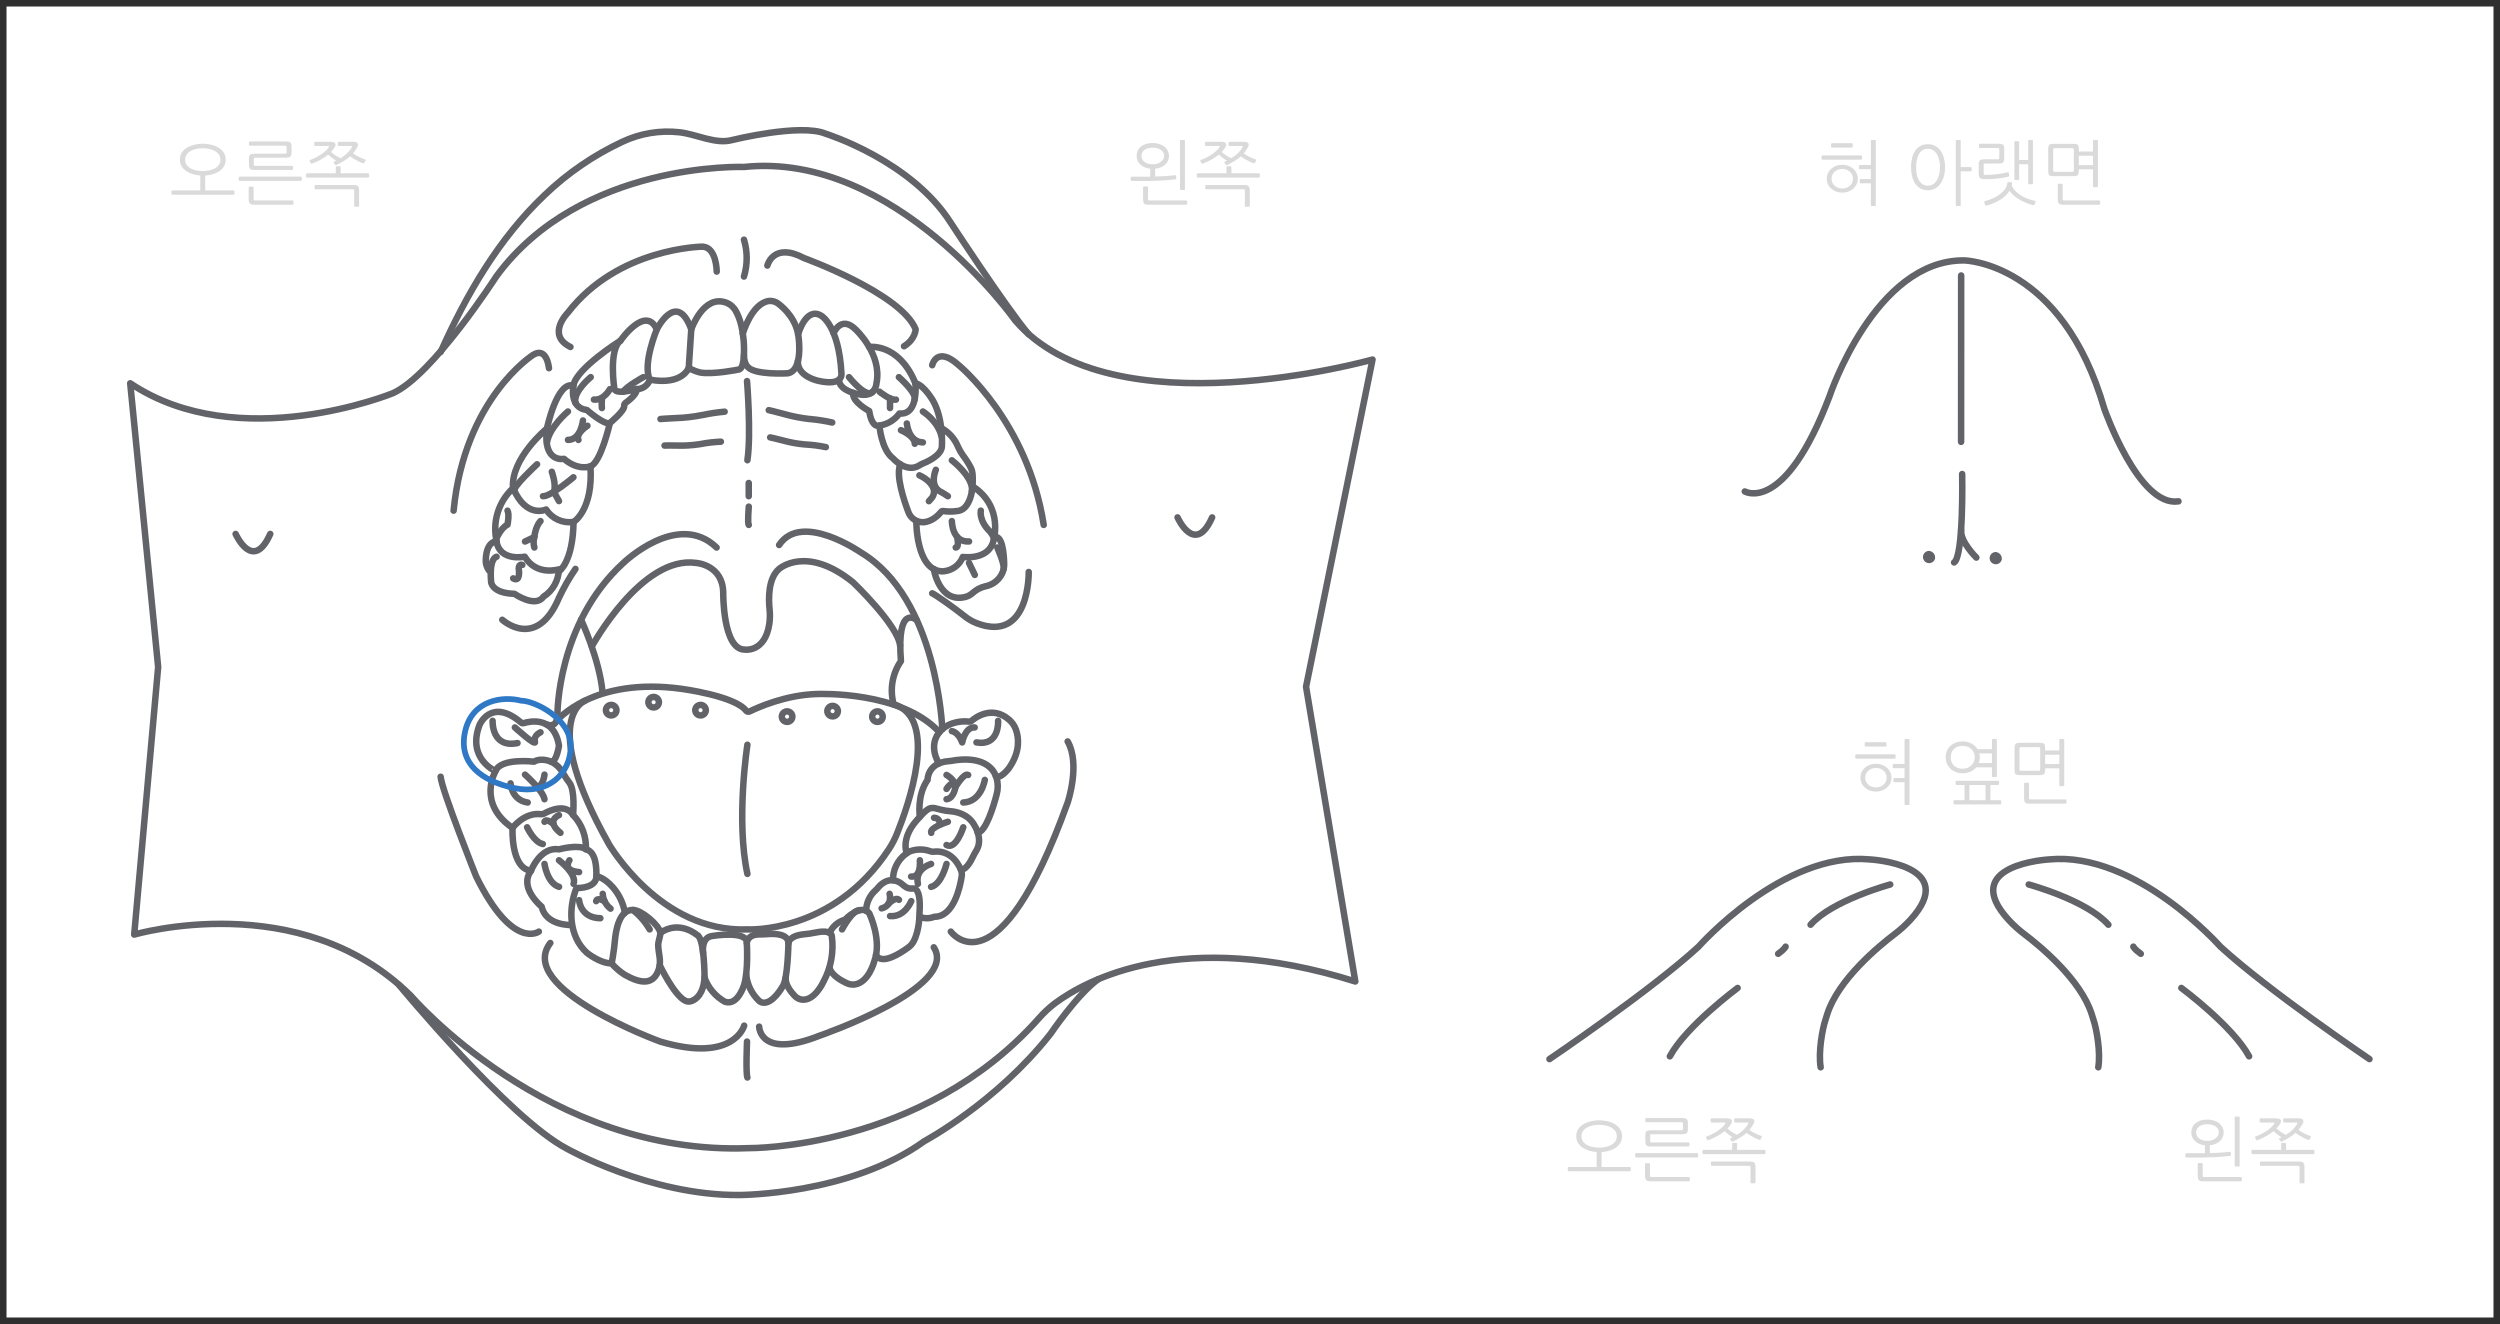 <svg width="304" height="161" viewBox="0 0 304 161" fill="none" xmlns="http://www.w3.org/2000/svg">
<rect x="0.396" y="0.396" width="303.208" height="160.208" stroke="#2F2F30" stroke-width="0.792"/>
<path d="M28.377 23.154C28.406 23.154 28.435 23.166 28.464 23.189C28.493 23.206 28.508 23.233 28.508 23.267V23.564C28.508 23.593 28.493 23.619 28.464 23.642C28.435 23.665 28.406 23.677 28.377 23.677H20.975C20.94 23.677 20.908 23.665 20.879 23.642C20.856 23.619 20.844 23.593 20.844 23.564V23.267C20.844 23.233 20.856 23.206 20.879 23.189C20.908 23.166 20.94 23.154 20.975 23.154H24.354V21.343C24.069 21.32 23.779 21.267 23.483 21.186C23.193 21.105 22.925 20.986 22.682 20.829C22.444 20.672 22.249 20.478 22.098 20.246C21.947 20.013 21.872 19.735 21.872 19.41C21.872 19.055 21.959 18.756 22.133 18.513C22.313 18.263 22.54 18.063 22.812 17.912C23.091 17.761 23.393 17.651 23.718 17.581C24.049 17.511 24.362 17.476 24.659 17.476C24.96 17.476 25.277 17.511 25.608 17.581C25.939 17.651 26.238 17.761 26.505 17.912C26.777 18.063 27.001 18.263 27.175 18.513C27.355 18.756 27.445 19.055 27.445 19.41C27.445 19.735 27.37 20.016 27.219 20.254C27.068 20.487 26.873 20.681 26.635 20.838C26.397 20.989 26.13 21.108 25.834 21.195C25.538 21.276 25.245 21.326 24.955 21.343V23.154H28.377ZM24.659 18.025C24.455 18.025 24.229 18.045 23.979 18.086C23.735 18.127 23.503 18.199 23.283 18.304C23.068 18.408 22.885 18.55 22.734 18.73C22.589 18.91 22.516 19.14 22.516 19.418C22.516 19.697 22.589 19.926 22.734 20.106C22.885 20.286 23.068 20.428 23.283 20.533C23.503 20.632 23.735 20.701 23.979 20.742C24.229 20.783 24.455 20.803 24.659 20.803C24.856 20.803 25.076 20.783 25.32 20.742C25.57 20.701 25.802 20.632 26.017 20.533C26.238 20.428 26.423 20.286 26.574 20.106C26.725 19.926 26.801 19.697 26.801 19.418C26.801 19.14 26.725 18.91 26.574 18.73C26.423 18.55 26.238 18.408 26.017 18.304C25.802 18.199 25.57 18.127 25.32 18.086C25.076 18.045 24.856 18.025 24.659 18.025ZM36.566 21.474C36.596 21.474 36.625 21.485 36.654 21.508C36.683 21.526 36.697 21.552 36.697 21.587V21.883C36.697 21.912 36.683 21.938 36.654 21.961C36.625 21.984 36.596 21.996 36.566 21.996H29.165C29.13 21.996 29.098 21.984 29.069 21.961C29.045 21.938 29.034 21.912 29.034 21.883V21.587C29.034 21.552 29.045 21.526 29.069 21.508C29.098 21.485 29.13 21.474 29.165 21.474H36.566ZM35.687 24.791C35.687 24.826 35.672 24.852 35.644 24.87C35.614 24.887 35.585 24.896 35.556 24.896H30.897C30.625 24.896 30.445 24.838 30.358 24.722C30.276 24.611 30.236 24.437 30.236 24.199V22.815C30.236 22.733 30.276 22.693 30.358 22.693H30.715C30.796 22.693 30.837 22.733 30.837 22.815V24.191C30.837 24.272 30.848 24.321 30.871 24.339C30.9 24.362 30.956 24.373 31.037 24.373H35.556C35.585 24.373 35.614 24.382 35.644 24.399C35.672 24.423 35.687 24.449 35.687 24.478V24.791ZM35.635 20.559C35.635 20.588 35.62 20.614 35.591 20.637C35.568 20.655 35.545 20.664 35.522 20.664H30.932C30.659 20.664 30.479 20.614 30.392 20.516C30.311 20.411 30.27 20.237 30.27 19.993V19.305C30.27 19.055 30.32 18.89 30.419 18.809C30.523 18.727 30.706 18.687 30.967 18.687H34.668C34.749 18.687 34.799 18.675 34.816 18.652C34.839 18.629 34.851 18.574 34.851 18.487V17.912C34.851 17.825 34.839 17.77 34.816 17.746C34.799 17.723 34.749 17.712 34.668 17.712H30.392C30.363 17.712 30.334 17.703 30.305 17.685C30.282 17.668 30.27 17.645 30.27 17.616V17.302C30.27 17.273 30.282 17.25 30.305 17.233C30.334 17.215 30.363 17.206 30.392 17.206H34.764C34.903 17.206 35.017 17.218 35.103 17.241C35.191 17.259 35.26 17.291 35.312 17.337C35.365 17.384 35.4 17.45 35.417 17.537C35.44 17.619 35.452 17.72 35.452 17.842V18.556C35.452 18.806 35.4 18.971 35.295 19.053C35.196 19.134 35.017 19.174 34.755 19.174H31.046C30.964 19.174 30.912 19.186 30.889 19.209C30.871 19.233 30.863 19.288 30.863 19.375V19.967C30.863 20.048 30.874 20.103 30.897 20.133C30.921 20.156 30.973 20.167 31.054 20.167H35.513C35.542 20.167 35.568 20.176 35.591 20.193C35.62 20.211 35.635 20.234 35.635 20.263V20.559ZM40.602 18.06C40.55 18.13 40.495 18.199 40.437 18.269C40.385 18.338 40.327 18.405 40.263 18.469C40.425 18.632 40.605 18.777 40.803 18.905C41 19.032 41.2 19.145 41.403 19.244C41.728 19.047 41.998 18.844 42.213 18.635C42.428 18.426 42.614 18.191 42.771 17.929C42.8 17.883 42.808 17.842 42.797 17.807C42.785 17.767 42.747 17.746 42.684 17.746H41.186C41.116 17.746 41.081 17.706 41.081 17.625V17.346C41.081 17.276 41.122 17.241 41.203 17.241H42.901C43.226 17.241 43.424 17.305 43.493 17.433C43.569 17.561 43.543 17.735 43.415 17.955C43.34 18.083 43.261 18.205 43.18 18.321C43.104 18.437 43.02 18.547 42.927 18.652C43.026 18.727 43.139 18.803 43.267 18.878C43.401 18.948 43.531 19.018 43.659 19.087C43.792 19.151 43.92 19.209 44.042 19.262C44.17 19.308 44.28 19.346 44.373 19.375C44.414 19.386 44.437 19.41 44.443 19.445C44.454 19.479 44.448 19.517 44.425 19.558L44.277 19.81C44.242 19.874 44.176 19.883 44.077 19.836C43.972 19.796 43.853 19.746 43.72 19.688C43.592 19.625 43.462 19.555 43.328 19.479C43.194 19.404 43.061 19.328 42.927 19.253C42.8 19.172 42.684 19.09 42.579 19.009C42.376 19.195 42.141 19.372 41.874 19.54C41.612 19.703 41.299 19.874 40.933 20.054C40.858 20.095 40.794 20.08 40.742 20.011L40.602 19.819C40.573 19.784 40.565 19.749 40.576 19.715C40.593 19.68 40.62 19.654 40.654 19.636C40.695 19.619 40.733 19.601 40.768 19.584C40.803 19.566 40.837 19.549 40.872 19.532C40.704 19.433 40.535 19.32 40.367 19.192C40.199 19.064 40.045 18.934 39.906 18.8C39.377 19.235 38.736 19.595 37.981 19.88C37.935 19.897 37.897 19.909 37.868 19.915C37.845 19.915 37.821 19.894 37.798 19.854L37.667 19.601C37.644 19.561 37.639 19.529 37.65 19.506C37.667 19.476 37.691 19.456 37.72 19.445C37.946 19.369 38.173 19.273 38.399 19.157C38.631 19.035 38.849 18.907 39.052 18.774C39.255 18.635 39.438 18.492 39.601 18.347C39.763 18.202 39.888 18.06 39.975 17.921C40.004 17.88 40.013 17.842 40.001 17.807C39.996 17.767 39.961 17.746 39.897 17.746H38.329C38.254 17.746 38.216 17.706 38.216 17.625V17.346C38.216 17.311 38.228 17.285 38.251 17.267C38.28 17.25 38.312 17.241 38.347 17.241H40.132C40.834 17.241 40.991 17.514 40.602 18.06ZM44.887 21.482C44.887 21.511 44.872 21.537 44.843 21.561C44.814 21.584 44.785 21.596 44.756 21.596H37.354C37.319 21.596 37.287 21.584 37.258 21.561C37.235 21.537 37.223 21.511 37.223 21.482V21.177C37.223 21.143 37.235 21.116 37.258 21.099C37.287 21.082 37.319 21.073 37.354 21.073H40.829V20.341C40.829 20.26 40.869 20.22 40.951 20.22H41.308C41.389 20.22 41.429 20.26 41.429 20.341V21.073H44.756C44.785 21.073 44.814 21.085 44.843 21.108C44.872 21.125 44.887 21.151 44.887 21.186V21.482ZM43.668 25.018C43.668 25.099 43.627 25.14 43.546 25.14H43.189C43.107 25.14 43.067 25.099 43.067 25.018V23.198C43.067 23.116 43.052 23.067 43.023 23.05C43 23.026 42.948 23.015 42.866 23.015H38.382C38.353 23.015 38.324 23.006 38.294 22.989C38.266 22.966 38.251 22.939 38.251 22.91V22.597C38.251 22.562 38.266 22.536 38.294 22.518C38.324 22.501 38.353 22.492 38.382 22.492H43.006C43.279 22.492 43.456 22.545 43.537 22.649C43.624 22.748 43.668 22.916 43.668 23.154V25.018Z" fill="#DADADA"/>
<path d="M142.149 18.965C142.149 19.163 142.111 19.349 142.036 19.523C141.961 19.697 141.85 19.854 141.705 19.993C141.56 20.133 141.383 20.249 141.174 20.341C140.965 20.434 140.73 20.492 140.468 20.516V21.465C140.916 21.453 141.345 21.436 141.757 21.413C142.17 21.384 142.541 21.349 142.872 21.308C142.924 21.302 142.956 21.308 142.968 21.326C142.985 21.337 142.997 21.357 143.003 21.387L143.037 21.683C143.043 21.717 143.037 21.746 143.02 21.77C143.008 21.787 142.976 21.799 142.924 21.805C142.413 21.863 141.853 21.912 141.244 21.953C140.634 21.987 140.03 22.005 139.432 22.005H137.621C137.586 22.005 137.554 21.993 137.525 21.97C137.502 21.947 137.49 21.921 137.49 21.892V21.587C137.49 21.552 137.502 21.526 137.525 21.508C137.554 21.491 137.586 21.482 137.621 21.482H139.127H139.868V20.516C139.612 20.492 139.383 20.434 139.18 20.341C138.976 20.249 138.802 20.135 138.657 20.002C138.512 19.863 138.402 19.706 138.326 19.532C138.251 19.352 138.213 19.163 138.213 18.965C138.213 18.727 138.257 18.513 138.344 18.321C138.437 18.124 138.567 17.958 138.736 17.825C138.91 17.685 139.116 17.578 139.354 17.503C139.598 17.427 139.868 17.389 140.164 17.389C140.448 17.389 140.709 17.427 140.947 17.503C141.191 17.578 141.4 17.685 141.574 17.825C141.754 17.958 141.894 18.124 141.992 18.321C142.097 18.513 142.149 18.727 142.149 18.965ZM141.557 18.957C141.557 18.788 141.519 18.643 141.444 18.521C141.368 18.394 141.267 18.289 141.139 18.208C141.011 18.121 140.863 18.057 140.695 18.016C140.527 17.976 140.349 17.955 140.164 17.955C139.972 17.955 139.792 17.976 139.624 18.016C139.461 18.057 139.319 18.121 139.197 18.208C139.075 18.289 138.979 18.394 138.91 18.521C138.84 18.643 138.805 18.788 138.805 18.957C138.805 19.114 138.837 19.256 138.901 19.384C138.971 19.511 139.066 19.619 139.188 19.706C139.31 19.793 139.453 19.86 139.615 19.906C139.783 19.953 139.966 19.976 140.164 19.976C140.349 19.976 140.527 19.953 140.695 19.906C140.863 19.854 141.011 19.784 141.139 19.697C141.267 19.604 141.368 19.497 141.444 19.375C141.519 19.247 141.557 19.108 141.557 18.957ZM144.361 24.791C144.361 24.826 144.347 24.852 144.318 24.87C144.289 24.887 144.26 24.896 144.23 24.896H139.659C139.386 24.896 139.206 24.844 139.119 24.739C139.037 24.635 138.997 24.463 138.997 24.225V22.797C138.997 22.716 139.037 22.675 139.119 22.675H139.476C139.557 22.675 139.598 22.716 139.598 22.797V24.191C139.598 24.272 139.609 24.321 139.632 24.339C139.662 24.362 139.717 24.373 139.798 24.373H144.23C144.26 24.373 144.289 24.382 144.318 24.399C144.347 24.423 144.361 24.449 144.361 24.478V24.791ZM144.091 22.98C144.091 23.061 144.051 23.102 143.969 23.102H143.612C143.531 23.102 143.49 23.061 143.49 22.98V17.145C143.49 17.064 143.531 17.024 143.612 17.024H143.969C144.051 17.024 144.091 17.064 144.091 17.145V22.98ZM148.911 18.06C148.858 18.13 148.803 18.199 148.745 18.269C148.693 18.338 148.635 18.405 148.571 18.469C148.734 18.632 148.913 18.777 149.111 18.905C149.308 19.032 149.509 19.145 149.712 19.244C150.037 19.047 150.307 18.844 150.522 18.635C150.736 18.426 150.922 18.191 151.079 17.929C151.108 17.883 151.117 17.842 151.105 17.807C151.093 17.767 151.056 17.746 150.992 17.746H149.494C149.424 17.746 149.39 17.706 149.39 17.625V17.346C149.39 17.276 149.43 17.241 149.511 17.241H151.21C151.535 17.241 151.732 17.305 151.802 17.433C151.877 17.561 151.851 17.735 151.723 17.955C151.648 18.083 151.57 18.205 151.488 18.321C151.413 18.437 151.329 18.547 151.236 18.652C151.334 18.727 151.448 18.803 151.575 18.878C151.709 18.948 151.839 19.018 151.967 19.087C152.101 19.151 152.228 19.209 152.35 19.262C152.478 19.308 152.588 19.346 152.681 19.375C152.722 19.386 152.745 19.41 152.751 19.445C152.763 19.479 152.757 19.517 152.734 19.558L152.586 19.81C152.551 19.874 152.484 19.883 152.385 19.836C152.281 19.796 152.162 19.746 152.028 19.688C151.9 19.625 151.77 19.555 151.636 19.479C151.503 19.404 151.369 19.328 151.236 19.253C151.108 19.172 150.992 19.09 150.887 19.009C150.684 19.195 150.449 19.372 150.182 19.54C149.921 19.703 149.607 19.874 149.242 20.054C149.166 20.095 149.102 20.08 149.05 20.011L148.911 19.819C148.882 19.784 148.873 19.749 148.884 19.715C148.902 19.68 148.928 19.654 148.963 19.636C149.003 19.619 149.041 19.601 149.076 19.584C149.111 19.566 149.146 19.549 149.181 19.532C149.012 19.433 148.844 19.32 148.675 19.192C148.507 19.064 148.353 18.934 148.214 18.8C147.686 19.235 147.044 19.595 146.289 19.88C146.243 19.897 146.205 19.909 146.176 19.915C146.153 19.915 146.13 19.894 146.107 19.854L145.976 19.601C145.953 19.561 145.947 19.529 145.958 19.506C145.976 19.476 145.999 19.456 146.028 19.445C146.255 19.369 146.481 19.273 146.707 19.157C146.94 19.035 147.157 18.907 147.361 18.774C147.564 18.635 147.747 18.492 147.909 18.347C148.072 18.202 148.197 18.06 148.284 17.921C148.313 17.88 148.321 17.842 148.31 17.807C148.304 17.767 148.269 17.746 148.205 17.746H146.638C146.562 17.746 146.525 17.706 146.525 17.625V17.346C146.525 17.311 146.536 17.285 146.559 17.267C146.588 17.25 146.62 17.241 146.655 17.241H148.44C149.143 17.241 149.3 17.514 148.911 18.06ZM153.195 21.482C153.195 21.511 153.181 21.537 153.152 21.561C153.123 21.584 153.093 21.596 153.064 21.596H145.662C145.628 21.596 145.596 21.584 145.567 21.561C145.543 21.537 145.532 21.511 145.532 21.482V21.177C145.532 21.143 145.543 21.116 145.567 21.099C145.596 21.082 145.628 21.073 145.662 21.073H149.137V20.341C149.137 20.26 149.178 20.22 149.259 20.22H149.616C149.697 20.22 149.738 20.26 149.738 20.341V21.073H153.064C153.093 21.073 153.123 21.085 153.152 21.108C153.181 21.125 153.195 21.151 153.195 21.186V21.482ZM151.976 25.018C151.976 25.099 151.935 25.14 151.854 25.14H151.497C151.416 25.14 151.375 25.099 151.375 25.018V23.198C151.375 23.116 151.361 23.067 151.332 23.05C151.308 23.026 151.256 23.015 151.175 23.015H146.69C146.661 23.015 146.632 23.006 146.603 22.989C146.574 22.966 146.559 22.939 146.559 22.91V22.597C146.559 22.562 146.574 22.536 146.603 22.518C146.632 22.501 146.661 22.492 146.69 22.492H151.314C151.587 22.492 151.764 22.545 151.845 22.649C151.932 22.748 151.976 22.916 151.976 23.154V25.018Z" fill="#DADADA"/>
<path d="M225.912 21.735C225.912 21.973 225.863 22.193 225.764 22.397C225.671 22.6 225.541 22.78 225.372 22.936C225.204 23.087 225.004 23.206 224.772 23.294C224.539 23.381 224.29 23.424 224.023 23.424C223.75 23.424 223.497 23.381 223.265 23.294C223.039 23.206 222.841 23.087 222.673 22.936C222.505 22.786 222.371 22.608 222.272 22.405C222.179 22.196 222.133 21.973 222.133 21.735C222.133 21.491 222.179 21.267 222.272 21.064C222.371 20.855 222.505 20.675 222.673 20.524C222.841 20.373 223.039 20.254 223.265 20.167C223.497 20.08 223.75 20.037 224.023 20.037C224.29 20.037 224.539 20.083 224.772 20.176C225.004 20.263 225.204 20.382 225.372 20.533C225.541 20.684 225.671 20.864 225.764 21.073C225.863 21.282 225.912 21.503 225.912 21.735ZM227.497 20.063V17.145C227.497 17.064 227.538 17.024 227.619 17.024H227.976C228.058 17.024 228.098 17.064 228.098 17.145V24.931C228.098 25.012 228.058 25.053 227.976 25.053H227.619C227.538 25.053 227.497 25.012 227.497 24.931V22.292H226.261C226.185 22.292 226.148 22.257 226.148 22.188V21.883C226.148 21.813 226.185 21.778 226.261 21.778H227.497V20.577H226.174C226.098 20.577 226.06 20.542 226.06 20.472V20.167C226.06 20.098 226.098 20.063 226.174 20.063H227.497ZM225.32 21.735C225.32 21.566 225.288 21.41 225.224 21.265C225.161 21.119 225.071 20.995 224.954 20.89C224.838 20.78 224.699 20.696 224.536 20.637C224.38 20.574 224.208 20.542 224.023 20.542C223.837 20.542 223.663 20.574 223.5 20.637C223.343 20.696 223.207 20.78 223.091 20.89C222.975 20.995 222.882 21.119 222.812 21.265C222.748 21.41 222.716 21.566 222.716 21.735C222.716 21.903 222.748 22.06 222.812 22.205C222.882 22.344 222.975 22.469 223.091 22.579C223.207 22.684 223.343 22.768 223.5 22.832C223.663 22.89 223.837 22.919 224.023 22.919C224.208 22.919 224.38 22.89 224.536 22.832C224.699 22.768 224.838 22.684 224.954 22.579C225.071 22.475 225.161 22.35 225.224 22.205C225.288 22.06 225.32 21.903 225.32 21.735ZM226.409 19.305C226.409 19.381 226.365 19.418 226.278 19.418H221.628C221.599 19.418 221.57 19.407 221.541 19.384C221.518 19.36 221.506 19.331 221.506 19.297V19.018C221.506 18.983 221.518 18.954 221.541 18.931C221.57 18.907 221.599 18.896 221.628 18.896H226.278C226.365 18.896 226.409 18.934 226.409 19.009V19.305ZM225.294 17.825C225.294 17.906 225.251 17.947 225.163 17.947H222.777C222.748 17.947 222.719 17.938 222.69 17.921C222.667 17.897 222.655 17.868 222.655 17.834V17.537C222.655 17.503 222.667 17.474 222.69 17.45C222.714 17.427 222.74 17.416 222.769 17.416H225.163C225.251 17.416 225.294 17.456 225.294 17.537V17.825ZM236.525 20.341C236.525 20.667 236.485 20.995 236.403 21.326C236.328 21.656 236.206 21.955 236.038 22.223C235.869 22.489 235.652 22.71 235.384 22.884C235.123 23.053 234.807 23.137 234.435 23.137C234.052 23.137 233.727 23.053 233.46 22.884C233.199 22.716 232.987 22.498 232.824 22.231C232.667 21.958 232.554 21.656 232.485 21.326C232.415 20.995 232.38 20.667 232.38 20.341C232.38 19.999 232.415 19.662 232.485 19.331C232.554 18.995 232.667 18.693 232.824 18.426C232.987 18.159 233.199 17.944 233.46 17.781C233.727 17.619 234.052 17.537 234.435 17.537C234.807 17.537 235.123 17.619 235.384 17.781C235.652 17.944 235.869 18.159 236.038 18.426C236.206 18.687 236.328 18.986 236.403 19.323C236.485 19.654 236.525 19.993 236.525 20.341ZM235.907 20.333C235.907 20.072 235.878 19.807 235.82 19.54C235.768 19.273 235.683 19.032 235.567 18.817C235.451 18.603 235.3 18.428 235.115 18.295C234.929 18.162 234.702 18.095 234.435 18.095C234.157 18.095 233.924 18.162 233.739 18.295C233.559 18.428 233.414 18.603 233.303 18.817C233.193 19.032 233.115 19.273 233.068 19.54C233.022 19.807 232.998 20.072 232.998 20.333C232.998 20.582 233.019 20.841 233.059 21.108C233.106 21.375 233.184 21.619 233.294 21.839C233.405 22.054 233.553 22.231 233.739 22.37C233.924 22.51 234.157 22.579 234.435 22.579C234.702 22.579 234.929 22.51 235.115 22.37C235.3 22.231 235.451 22.054 235.567 21.839C235.683 21.619 235.768 21.375 235.82 21.108C235.878 20.841 235.907 20.582 235.907 20.333ZM238.424 24.931C238.424 25.012 238.383 25.053 238.302 25.053H237.945C237.863 25.053 237.823 25.012 237.823 24.931V17.145C237.823 17.064 237.863 17.024 237.945 17.024H238.302C238.383 17.024 238.424 17.064 238.424 17.145V20.315H239.625C239.66 20.315 239.689 20.327 239.713 20.35C239.742 20.368 239.756 20.394 239.756 20.428V20.725C239.756 20.754 239.742 20.78 239.713 20.803C239.689 20.826 239.66 20.838 239.625 20.838H238.424V24.931ZM241.275 21.787C241.014 21.775 240.837 21.723 240.744 21.63C240.657 21.532 240.613 21.36 240.613 21.116V19.984C240.613 19.741 240.663 19.578 240.761 19.497C240.866 19.41 241.049 19.366 241.31 19.366H242.921C243.002 19.366 243.054 19.355 243.078 19.331C243.101 19.308 243.113 19.253 243.113 19.166V18.199C243.113 18.112 243.101 18.057 243.078 18.034C243.06 18.011 243.011 17.999 242.93 17.999H240.77C240.741 17.999 240.712 17.99 240.683 17.973C240.66 17.955 240.648 17.932 240.648 17.903V17.572C240.648 17.543 240.66 17.52 240.683 17.503C240.712 17.485 240.741 17.476 240.77 17.476H243.025C243.165 17.476 243.278 17.488 243.365 17.511C243.452 17.529 243.522 17.561 243.574 17.607C243.626 17.654 243.661 17.72 243.679 17.807C243.702 17.889 243.713 17.99 243.713 18.112V19.27C243.713 19.514 243.661 19.68 243.557 19.767C243.458 19.848 243.278 19.889 243.017 19.889H241.397C241.316 19.889 241.263 19.9 241.24 19.924C241.223 19.947 241.214 20.002 241.214 20.089V21.073C241.214 21.206 241.278 21.273 241.406 21.273C242.387 21.262 243.29 21.157 244.114 20.96C244.201 20.931 244.253 20.96 244.271 21.047L244.323 21.334C244.335 21.41 244.297 21.459 244.21 21.482C243.769 21.593 243.292 21.674 242.782 21.726C242.277 21.778 241.774 21.799 241.275 21.787ZM245.525 19.453H246.631V17.145C246.631 17.064 246.671 17.024 246.753 17.024H247.084C247.165 17.024 247.205 17.064 247.205 17.145V22.283C247.205 22.365 247.165 22.405 247.084 22.405H246.753C246.671 22.405 246.631 22.365 246.631 22.283V19.976H245.525V21.778C245.525 21.86 245.484 21.9 245.403 21.9H245.072C244.991 21.9 244.95 21.86 244.95 21.778V17.294C244.95 17.212 244.991 17.172 245.072 17.172H245.403C245.484 17.172 245.525 17.212 245.525 17.294V19.453ZM244.68 22.292C244.668 22.339 244.66 22.382 244.654 22.423C244.648 22.463 244.639 22.507 244.628 22.553C244.651 22.617 244.677 22.675 244.706 22.727C244.735 22.78 244.767 22.832 244.802 22.884C245.023 23.221 245.359 23.529 245.812 23.807C246.265 24.08 246.814 24.286 247.458 24.426C247.533 24.443 247.554 24.492 247.519 24.574L247.388 24.878C247.359 24.948 247.304 24.971 247.223 24.948C246.544 24.762 245.957 24.516 245.464 24.208C244.976 23.906 244.605 23.572 244.349 23.206C244.105 23.601 243.745 23.953 243.269 24.26C242.799 24.568 242.239 24.812 241.589 24.992C241.536 25.003 241.496 25.006 241.467 25C241.443 25 241.426 24.983 241.414 24.948L241.292 24.626C241.258 24.545 241.281 24.489 241.362 24.46C241.78 24.35 242.155 24.211 242.486 24.043C242.822 23.88 243.107 23.7 243.339 23.503C243.577 23.305 243.757 23.099 243.879 22.884C244.007 22.669 244.076 22.455 244.088 22.24C244.088 22.17 244.123 22.135 244.192 22.135L244.61 22.17C244.668 22.17 244.692 22.211 244.68 22.292ZM255.108 22.64C255.108 22.722 255.067 22.762 254.986 22.762H254.629C254.547 22.762 254.507 22.722 254.507 22.64V20.594H252.783V20.803C252.783 21.047 252.736 21.212 252.643 21.299C252.55 21.381 252.376 21.421 252.121 21.421H249.726C249.587 21.421 249.473 21.413 249.386 21.395C249.305 21.378 249.238 21.346 249.186 21.299C249.14 21.247 249.108 21.183 249.09 21.108C249.073 21.026 249.064 20.925 249.064 20.803V18.112C249.064 17.868 249.111 17.706 249.203 17.625C249.296 17.537 249.47 17.494 249.726 17.494H252.121C252.26 17.494 252.37 17.503 252.452 17.52C252.539 17.537 252.605 17.569 252.652 17.616C252.704 17.662 252.739 17.726 252.756 17.807C252.774 17.889 252.783 17.99 252.783 18.112V18.426H254.507V17.145C254.507 17.064 254.547 17.024 254.629 17.024H254.986C255.067 17.024 255.108 17.064 255.108 17.145V22.64ZM249.874 18.016C249.793 18.016 249.738 18.034 249.708 18.069C249.679 18.098 249.665 18.156 249.665 18.243V20.672C249.665 20.759 249.679 20.82 249.708 20.855C249.738 20.884 249.793 20.899 249.874 20.899H251.973C252.054 20.899 252.109 20.884 252.138 20.855C252.167 20.82 252.182 20.759 252.182 20.672V18.243C252.182 18.156 252.167 18.098 252.138 18.069C252.109 18.034 252.054 18.016 251.973 18.016H249.874ZM255.378 24.791C255.378 24.826 255.363 24.852 255.334 24.87C255.305 24.887 255.276 24.896 255.247 24.896H250.884C250.611 24.896 250.431 24.844 250.344 24.739C250.263 24.64 250.222 24.472 250.222 24.234V22.466C250.222 22.385 250.263 22.344 250.344 22.344H250.701C250.783 22.344 250.823 22.385 250.823 22.466V24.191C250.823 24.272 250.835 24.321 250.858 24.339C250.887 24.362 250.942 24.373 251.023 24.373H255.247C255.276 24.373 255.305 24.382 255.334 24.399C255.363 24.423 255.378 24.449 255.378 24.478V24.791ZM252.783 20.08H254.507V18.939H252.783V20.08Z" fill="#DADADA"/>
<path d="M230.007 94.568C230.007 94.806 229.958 95.026 229.859 95.23C229.766 95.433 229.635 95.613 229.467 95.769C229.299 95.921 229.098 96.04 228.866 96.127C228.634 96.214 228.384 96.257 228.117 96.257C227.844 96.257 227.592 96.214 227.36 96.127C227.133 96.04 226.936 95.921 226.767 95.769C226.599 95.619 226.465 95.442 226.367 95.238C226.274 95.029 226.227 94.806 226.227 94.568C226.227 94.324 226.274 94.1 226.367 93.897C226.465 93.688 226.599 93.508 226.767 93.357C226.936 93.206 227.133 93.087 227.36 93C227.592 92.913 227.844 92.87 228.117 92.87C228.384 92.87 228.634 92.916 228.866 93.009C229.098 93.096 229.299 93.215 229.467 93.366C229.635 93.517 229.766 93.697 229.859 93.906C229.958 94.115 230.007 94.336 230.007 94.568ZM231.592 92.896V89.978C231.592 89.897 231.632 89.857 231.714 89.857H232.071C232.152 89.857 232.193 89.897 232.193 89.978V97.764C232.193 97.845 232.152 97.886 232.071 97.886H231.714C231.632 97.886 231.592 97.845 231.592 97.764V95.125H230.355C230.28 95.125 230.242 95.09 230.242 95.021V94.716C230.242 94.646 230.28 94.611 230.355 94.611H231.592V93.41H230.268C230.193 93.41 230.155 93.375 230.155 93.305V93C230.155 92.931 230.193 92.896 230.268 92.896H231.592ZM229.415 94.568C229.415 94.399 229.383 94.243 229.319 94.097C229.255 93.952 229.165 93.828 229.049 93.723C228.933 93.613 228.794 93.529 228.631 93.471C228.474 93.407 228.303 93.375 228.117 93.375C227.931 93.375 227.757 93.407 227.595 93.471C227.438 93.529 227.301 93.613 227.185 93.723C227.069 93.828 226.976 93.952 226.907 94.097C226.843 94.243 226.811 94.399 226.811 94.568C226.811 94.736 226.843 94.893 226.907 95.038C226.976 95.177 227.069 95.302 227.185 95.412C227.301 95.517 227.438 95.601 227.595 95.665C227.757 95.723 227.931 95.752 228.117 95.752C228.303 95.752 228.474 95.723 228.631 95.665C228.794 95.601 228.933 95.517 229.049 95.412C229.165 95.308 229.255 95.183 229.319 95.038C229.383 94.893 229.415 94.736 229.415 94.568ZM230.503 92.138C230.503 92.214 230.46 92.251 230.373 92.251H225.722C225.693 92.251 225.664 92.24 225.635 92.216C225.612 92.193 225.6 92.164 225.6 92.129V91.851C225.6 91.816 225.612 91.787 225.635 91.764C225.664 91.74 225.693 91.729 225.722 91.729H230.373C230.46 91.729 230.503 91.767 230.503 91.842V92.138ZM229.389 90.658C229.389 90.739 229.345 90.78 229.258 90.78H226.872C226.843 90.78 226.814 90.771 226.785 90.754C226.762 90.73 226.75 90.701 226.75 90.666V90.37C226.75 90.335 226.762 90.306 226.785 90.283C226.808 90.26 226.834 90.249 226.863 90.249H229.258C229.345 90.249 229.389 90.289 229.389 90.37V90.658ZM242.823 94.359C242.823 94.44 242.782 94.481 242.701 94.481H242.344C242.263 94.481 242.222 94.44 242.222 94.359V93.305H240.315C240.123 93.531 239.885 93.709 239.601 93.836C239.316 93.964 239 94.028 238.652 94.028C238.367 94.028 238.1 93.981 237.85 93.888C237.601 93.796 237.383 93.665 237.197 93.497C237.012 93.323 236.864 93.119 236.753 92.887C236.649 92.649 236.596 92.385 236.596 92.095C236.596 91.793 236.649 91.523 236.753 91.285C236.864 91.041 237.012 90.838 237.197 90.675C237.383 90.507 237.601 90.379 237.85 90.292C238.1 90.199 238.367 90.153 238.652 90.153C239.023 90.153 239.372 90.234 239.697 90.397C240.028 90.559 240.286 90.794 240.472 91.102H242.222V89.978C242.222 89.897 242.263 89.857 242.344 89.857H242.701C242.782 89.857 242.823 89.897 242.823 89.978V94.359ZM243.345 97.703C243.345 97.778 243.302 97.816 243.215 97.816H237.668C237.639 97.816 237.61 97.804 237.581 97.781C237.557 97.758 237.546 97.729 237.546 97.694V97.424C237.546 97.389 237.557 97.36 237.581 97.337C237.61 97.314 237.639 97.302 237.668 97.302H238.887V95.456H237.929C237.9 95.456 237.871 95.444 237.842 95.421C237.819 95.398 237.807 95.369 237.807 95.334V95.064C237.807 95.029 237.819 95 237.842 94.977C237.871 94.954 237.9 94.942 237.929 94.942H242.954C243.041 94.942 243.084 94.98 243.084 95.055V95.343C243.084 95.418 243.041 95.456 242.954 95.456H242.03V97.302H243.215C243.302 97.302 243.345 97.34 243.345 97.415V97.703ZM240.132 92.086C240.132 91.859 240.091 91.659 240.01 91.485C239.929 91.311 239.819 91.166 239.679 91.05C239.546 90.933 239.389 90.846 239.209 90.788C239.035 90.73 238.849 90.701 238.652 90.701C238.448 90.701 238.26 90.73 238.086 90.788C237.911 90.846 237.758 90.933 237.624 91.05C237.496 91.166 237.395 91.311 237.319 91.485C237.244 91.659 237.206 91.859 237.206 92.086C237.206 92.301 237.241 92.495 237.311 92.669C237.386 92.838 237.488 92.983 237.615 93.105C237.743 93.227 237.894 93.32 238.068 93.383C238.248 93.447 238.443 93.479 238.652 93.479C238.849 93.479 239.035 93.447 239.209 93.383C239.389 93.32 239.546 93.227 239.679 93.105C239.819 92.983 239.929 92.838 240.01 92.669C240.091 92.495 240.132 92.301 240.132 92.086ZM239.479 97.302H241.438V95.456H239.479V97.302ZM240.742 92.095C240.742 92.35 240.698 92.582 240.611 92.791H242.222V91.616H240.681C240.698 91.691 240.713 91.769 240.724 91.851C240.736 91.932 240.742 92.013 240.742 92.095ZM251.013 95.474C251.013 95.555 250.972 95.595 250.891 95.595H250.534C250.452 95.595 250.412 95.555 250.412 95.474V93.427H248.687V93.636C248.687 93.88 248.641 94.045 248.548 94.132C248.455 94.214 248.281 94.254 248.026 94.254H245.631C245.491 94.254 245.378 94.246 245.291 94.228C245.21 94.211 245.143 94.179 245.091 94.132C245.044 94.08 245.012 94.016 244.995 93.941C244.978 93.859 244.969 93.758 244.969 93.636V90.945C244.969 90.701 245.015 90.539 245.108 90.457C245.201 90.37 245.375 90.327 245.631 90.327H248.026C248.165 90.327 248.275 90.335 248.356 90.353C248.444 90.37 248.51 90.402 248.557 90.449C248.609 90.495 248.644 90.559 248.661 90.64C248.679 90.722 248.687 90.823 248.687 90.945V91.259H250.412V89.978C250.412 89.897 250.452 89.857 250.534 89.857H250.891C250.972 89.857 251.013 89.897 251.013 89.978V95.474ZM245.779 90.849C245.698 90.849 245.642 90.867 245.613 90.902C245.584 90.931 245.57 90.989 245.57 91.076V93.505C245.57 93.593 245.584 93.653 245.613 93.688C245.642 93.717 245.698 93.732 245.779 93.732H247.878C247.959 93.732 248.014 93.717 248.043 93.688C248.072 93.653 248.087 93.593 248.087 93.505V91.076C248.087 90.989 248.072 90.931 248.043 90.902C248.014 90.867 247.959 90.849 247.878 90.849H245.779ZM251.282 97.624C251.282 97.659 251.268 97.685 251.239 97.703C251.21 97.72 251.181 97.729 251.152 97.729H246.789C246.516 97.729 246.336 97.677 246.249 97.572C246.168 97.474 246.127 97.305 246.127 97.067V95.299C246.127 95.218 246.168 95.177 246.249 95.177H246.606C246.687 95.177 246.728 95.218 246.728 95.299V97.023C246.728 97.105 246.74 97.154 246.763 97.172C246.792 97.195 246.847 97.206 246.928 97.206H251.152C251.181 97.206 251.21 97.215 251.239 97.233C251.268 97.256 251.282 97.282 251.282 97.311V97.624ZM248.687 92.913H250.412V91.772H248.687V92.913Z" fill="#DADADA"/>
<path d="M198.176 141.904C198.205 141.904 198.234 141.916 198.263 141.939C198.292 141.956 198.307 141.983 198.307 142.017V142.314C198.307 142.343 198.292 142.369 198.263 142.392C198.234 142.415 198.205 142.427 198.176 142.427H190.774C190.739 142.427 190.707 142.415 190.678 142.392C190.655 142.369 190.644 142.343 190.644 142.314V142.017C190.644 141.983 190.655 141.956 190.678 141.939C190.707 141.916 190.739 141.904 190.774 141.904H194.153V140.093C193.869 140.07 193.578 140.017 193.282 139.936C192.992 139.855 192.725 139.736 192.481 139.579C192.243 139.422 192.048 139.228 191.898 138.996C191.747 138.763 191.671 138.485 191.671 138.16C191.671 137.806 191.758 137.507 191.932 137.263C192.112 137.013 192.339 136.813 192.612 136.662C192.89 136.511 193.192 136.401 193.517 136.331C193.848 136.261 194.162 136.226 194.458 136.226C194.76 136.226 195.076 136.261 195.407 136.331C195.738 136.401 196.037 136.511 196.304 136.662C196.577 136.813 196.8 137.013 196.975 137.263C197.154 137.507 197.244 137.806 197.244 138.16C197.244 138.485 197.169 138.766 197.018 139.004C196.867 139.237 196.673 139.431 196.435 139.588C196.197 139.739 195.93 139.858 195.633 139.945C195.337 140.026 195.044 140.075 194.754 140.093V141.904H198.176ZM194.458 136.775C194.255 136.775 194.028 136.795 193.779 136.836C193.535 136.877 193.302 136.949 193.082 137.054C192.867 137.158 192.684 137.3 192.533 137.48C192.388 137.66 192.316 137.89 192.316 138.168C192.316 138.447 192.388 138.676 192.533 138.856C192.684 139.036 192.867 139.179 193.082 139.283C193.302 139.382 193.535 139.451 193.779 139.492C194.028 139.533 194.255 139.553 194.458 139.553C194.655 139.553 194.876 139.533 195.12 139.492C195.369 139.451 195.601 139.382 195.816 139.283C196.037 139.179 196.223 139.036 196.374 138.856C196.525 138.676 196.6 138.447 196.6 138.168C196.6 137.89 196.525 137.66 196.374 137.48C196.223 137.3 196.037 137.158 195.816 137.054C195.601 136.949 195.369 136.877 195.12 136.836C194.876 136.795 194.655 136.775 194.458 136.775ZM206.366 140.224C206.395 140.224 206.424 140.235 206.453 140.258C206.482 140.276 206.496 140.302 206.496 140.337V140.633C206.496 140.662 206.482 140.688 206.453 140.711C206.424 140.734 206.395 140.746 206.366 140.746H198.964C198.929 140.746 198.897 140.734 198.868 140.711C198.845 140.688 198.833 140.662 198.833 140.633V140.337C198.833 140.302 198.845 140.276 198.868 140.258C198.897 140.235 198.929 140.224 198.964 140.224H206.366ZM205.486 143.541C205.486 143.576 205.472 143.602 205.443 143.62C205.414 143.637 205.385 143.646 205.356 143.646H200.697C200.424 143.646 200.244 143.588 200.157 143.472C200.076 143.361 200.035 143.187 200.035 142.949V141.565C200.035 141.483 200.076 141.443 200.157 141.443H200.514C200.595 141.443 200.636 141.483 200.636 141.565V142.941C200.636 143.022 200.647 143.071 200.671 143.089C200.7 143.112 200.755 143.123 200.836 143.123H205.356C205.385 143.123 205.414 143.132 205.443 143.15C205.472 143.173 205.486 143.199 205.486 143.228V143.541ZM205.434 139.309C205.434 139.338 205.42 139.364 205.391 139.388C205.367 139.405 205.344 139.414 205.321 139.414H200.732C200.459 139.414 200.279 139.364 200.192 139.266C200.11 139.161 200.07 138.987 200.07 138.743V138.055C200.07 137.806 200.119 137.64 200.218 137.559C200.322 137.478 200.505 137.437 200.766 137.437H204.467C204.549 137.437 204.598 137.425 204.615 137.402C204.639 137.379 204.65 137.324 204.65 137.237V136.662C204.65 136.575 204.639 136.52 204.615 136.496C204.598 136.473 204.549 136.462 204.467 136.462H200.192C200.163 136.462 200.134 136.453 200.105 136.435C200.081 136.418 200.07 136.395 200.07 136.366V136.052C200.07 136.023 200.081 136 200.105 135.983C200.134 135.965 200.163 135.956 200.192 135.956H204.563C204.703 135.956 204.816 135.968 204.903 135.991C204.99 136.009 205.06 136.041 205.112 136.087C205.164 136.134 205.199 136.2 205.216 136.287C205.24 136.369 205.251 136.47 205.251 136.592V137.306C205.251 137.556 205.199 137.721 205.094 137.803C204.996 137.884 204.816 137.925 204.555 137.925H200.845C200.763 137.925 200.711 137.936 200.688 137.959C200.671 137.983 200.662 138.038 200.662 138.125V138.717C200.662 138.798 200.673 138.853 200.697 138.882C200.72 138.906 200.772 138.917 200.853 138.917H205.312C205.341 138.917 205.367 138.926 205.391 138.943C205.42 138.961 205.434 138.984 205.434 139.013V139.309ZM210.402 136.81C210.349 136.88 210.294 136.949 210.236 137.019C210.184 137.089 210.126 137.155 210.062 137.219C210.224 137.382 210.404 137.527 210.602 137.655C210.799 137.782 211 137.896 211.203 137.994C211.528 137.797 211.798 137.594 212.013 137.385C212.227 137.176 212.413 136.94 212.57 136.679C212.599 136.633 212.608 136.592 212.596 136.557C212.584 136.517 212.547 136.496 212.483 136.496H210.985C210.915 136.496 210.88 136.456 210.88 136.374V136.096C210.88 136.026 210.921 135.991 211.002 135.991H212.701C213.026 135.991 213.223 136.055 213.293 136.183C213.368 136.311 213.342 136.485 213.214 136.705C213.139 136.833 213.06 136.955 212.979 137.071C212.904 137.187 212.82 137.298 212.727 137.402C212.825 137.478 212.939 137.553 213.066 137.628C213.2 137.698 213.33 137.768 213.458 137.837C213.592 137.901 213.719 137.959 213.841 138.012C213.969 138.058 214.079 138.096 214.172 138.125C214.213 138.136 214.236 138.16 214.242 138.194C214.254 138.229 214.248 138.267 214.224 138.308L214.076 138.56C214.042 138.624 213.975 138.633 213.876 138.586C213.772 138.546 213.653 138.496 213.519 138.438C213.391 138.374 213.261 138.305 213.127 138.229C212.994 138.154 212.86 138.078 212.727 138.003C212.599 137.922 212.483 137.84 212.378 137.759C212.175 137.945 211.94 138.122 211.673 138.29C211.412 138.453 211.098 138.624 210.732 138.804C210.657 138.845 210.593 138.83 210.541 138.761L210.402 138.569C210.373 138.534 210.364 138.499 210.375 138.464C210.393 138.43 210.419 138.403 210.454 138.386C210.494 138.369 210.532 138.351 210.567 138.334C210.602 138.316 210.637 138.299 210.671 138.282C210.503 138.183 210.335 138.07 210.166 137.942C209.998 137.814 209.844 137.684 209.705 137.55C209.177 137.985 208.535 138.345 207.78 138.63C207.734 138.647 207.696 138.659 207.667 138.665C207.644 138.665 207.621 138.644 207.597 138.604L207.467 138.351C207.444 138.311 207.438 138.279 207.449 138.255C207.467 138.226 207.49 138.206 207.519 138.194C207.745 138.119 207.972 138.023 208.198 137.907C208.431 137.785 208.648 137.657 208.851 137.524C209.055 137.385 209.238 137.242 209.4 137.097C209.563 136.952 209.687 136.81 209.775 136.671C209.804 136.63 209.812 136.592 209.801 136.557C209.795 136.517 209.76 136.496 209.696 136.496H208.129C208.053 136.496 208.015 136.456 208.015 136.374V136.096C208.015 136.061 208.027 136.035 208.05 136.017C208.079 136 208.111 135.991 208.146 135.991H209.931C210.634 135.991 210.791 136.264 210.402 136.81ZM214.686 140.232C214.686 140.261 214.672 140.287 214.642 140.311C214.613 140.334 214.584 140.345 214.555 140.345H207.153C207.118 140.345 207.087 140.334 207.058 140.311C207.034 140.287 207.023 140.261 207.023 140.232V139.927C207.023 139.893 207.034 139.866 207.058 139.849C207.087 139.832 207.118 139.823 207.153 139.823H210.628V139.091C210.628 139.01 210.669 138.97 210.75 138.97H211.107C211.188 138.97 211.229 139.01 211.229 139.091V139.823H214.555C214.584 139.823 214.613 139.835 214.642 139.858C214.672 139.875 214.686 139.901 214.686 139.936V140.232ZM213.467 143.768C213.467 143.849 213.426 143.89 213.345 143.89H212.988C212.907 143.89 212.866 143.849 212.866 143.768V141.948C212.866 141.867 212.851 141.817 212.822 141.8C212.799 141.777 212.747 141.765 212.666 141.765H208.181C208.152 141.765 208.123 141.756 208.094 141.739C208.065 141.716 208.05 141.689 208.05 141.66V141.347C208.05 141.312 208.065 141.286 208.094 141.269C208.123 141.251 208.152 141.242 208.181 141.242H212.805C213.078 141.242 213.255 141.295 213.336 141.399C213.423 141.498 213.467 141.666 213.467 141.904V143.768Z" fill="#DADADA"/>
<path d="M270.399 137.716C270.399 137.913 270.361 138.099 270.286 138.273C270.211 138.447 270.1 138.604 269.955 138.743C269.81 138.882 269.633 138.999 269.424 139.091C269.215 139.184 268.98 139.242 268.718 139.266V140.215C269.166 140.203 269.595 140.186 270.007 140.163C270.42 140.134 270.791 140.099 271.122 140.058C271.174 140.052 271.206 140.058 271.218 140.075C271.235 140.087 271.247 140.107 271.253 140.136L271.287 140.433C271.293 140.467 271.287 140.496 271.27 140.52C271.258 140.537 271.226 140.549 271.174 140.554C270.663 140.613 270.103 140.662 269.494 140.702C268.884 140.737 268.28 140.755 267.682 140.755H265.871C265.836 140.755 265.804 140.743 265.775 140.72C265.752 140.697 265.74 140.671 265.74 140.642V140.337C265.74 140.302 265.752 140.276 265.775 140.258C265.804 140.241 265.836 140.232 265.871 140.232H267.377H268.118V139.266C267.862 139.242 267.633 139.184 267.43 139.091C267.226 138.999 267.052 138.885 266.907 138.752C266.762 138.612 266.652 138.456 266.576 138.282C266.501 138.102 266.463 137.913 266.463 137.716C266.463 137.478 266.507 137.263 266.594 137.071C266.687 136.874 266.817 136.708 266.986 136.575C267.16 136.435 267.366 136.328 267.604 136.253C267.848 136.177 268.118 136.139 268.414 136.139C268.698 136.139 268.959 136.177 269.197 136.253C269.441 136.328 269.65 136.435 269.824 136.575C270.004 136.708 270.144 136.874 270.242 137.071C270.347 137.263 270.399 137.478 270.399 137.716ZM269.807 137.707C269.807 137.538 269.769 137.393 269.694 137.271C269.618 137.144 269.517 137.039 269.389 136.958C269.261 136.871 269.113 136.807 268.945 136.766C268.777 136.726 268.599 136.705 268.414 136.705C268.222 136.705 268.042 136.726 267.874 136.766C267.711 136.807 267.569 136.871 267.447 136.958C267.325 137.039 267.229 137.144 267.16 137.271C267.09 137.393 267.055 137.538 267.055 137.707C267.055 137.864 267.087 138.006 267.151 138.134C267.221 138.261 267.316 138.369 267.438 138.456C267.56 138.543 267.703 138.61 267.865 138.656C268.033 138.702 268.216 138.726 268.414 138.726C268.599 138.726 268.777 138.702 268.945 138.656C269.113 138.604 269.261 138.534 269.389 138.447C269.517 138.354 269.618 138.247 269.694 138.125C269.769 137.997 269.807 137.858 269.807 137.707ZM272.611 143.541C272.611 143.576 272.597 143.602 272.568 143.62C272.539 143.637 272.51 143.646 272.48 143.646H267.909C267.636 143.646 267.456 143.594 267.369 143.489C267.287 143.385 267.247 143.213 267.247 142.975V141.547C267.247 141.466 267.287 141.425 267.369 141.425H267.726C267.807 141.425 267.848 141.466 267.848 141.547V142.941C267.848 143.022 267.859 143.071 267.882 143.089C267.912 143.112 267.967 143.123 268.048 143.123H272.48C272.51 143.123 272.539 143.132 272.568 143.15C272.597 143.173 272.611 143.199 272.611 143.228V143.541ZM272.341 141.73C272.341 141.811 272.301 141.852 272.219 141.852H271.862C271.781 141.852 271.74 141.811 271.74 141.73V135.895C271.74 135.814 271.781 135.774 271.862 135.774H272.219C272.301 135.774 272.341 135.814 272.341 135.895V141.73ZM277.161 136.81C277.108 136.88 277.053 136.949 276.995 137.019C276.943 137.089 276.885 137.155 276.821 137.219C276.984 137.382 277.163 137.527 277.361 137.655C277.558 137.782 277.759 137.896 277.962 137.994C278.287 137.797 278.557 137.594 278.772 137.385C278.986 137.176 279.172 136.94 279.329 136.679C279.358 136.633 279.367 136.592 279.355 136.557C279.343 136.517 279.306 136.496 279.242 136.496H277.744C277.674 136.496 277.64 136.456 277.64 136.374V136.096C277.64 136.026 277.68 135.991 277.761 135.991H279.46C279.785 135.991 279.982 136.055 280.052 136.183C280.127 136.311 280.101 136.485 279.973 136.705C279.898 136.833 279.82 136.955 279.738 137.071C279.663 137.187 279.579 137.298 279.486 137.402C279.584 137.478 279.698 137.553 279.825 137.628C279.959 137.698 280.089 137.768 280.217 137.837C280.351 137.901 280.478 137.959 280.6 138.012C280.728 138.058 280.838 138.096 280.931 138.125C280.972 138.136 280.995 138.16 281.001 138.194C281.013 138.229 281.007 138.267 280.984 138.308L280.836 138.56C280.801 138.624 280.734 138.633 280.635 138.586C280.531 138.546 280.412 138.496 280.278 138.438C280.15 138.374 280.02 138.305 279.886 138.229C279.753 138.154 279.619 138.078 279.486 138.003C279.358 137.922 279.242 137.84 279.137 137.759C278.934 137.945 278.699 138.122 278.432 138.29C278.171 138.453 277.857 138.624 277.492 138.804C277.416 138.845 277.352 138.83 277.3 138.761L277.161 138.569C277.132 138.534 277.123 138.499 277.134 138.464C277.152 138.43 277.178 138.403 277.213 138.386C277.253 138.369 277.291 138.351 277.326 138.334C277.361 138.316 277.396 138.299 277.431 138.282C277.262 138.183 277.094 138.07 276.925 137.942C276.757 137.814 276.603 137.684 276.464 137.55C275.936 137.985 275.294 138.345 274.539 138.63C274.493 138.647 274.455 138.659 274.426 138.665C274.403 138.665 274.38 138.644 274.357 138.604L274.226 138.351C274.203 138.311 274.197 138.279 274.208 138.255C274.226 138.226 274.249 138.206 274.278 138.194C274.505 138.119 274.731 138.023 274.957 137.907C275.19 137.785 275.407 137.657 275.611 137.524C275.814 137.385 275.997 137.242 276.159 137.097C276.322 136.952 276.447 136.81 276.534 136.671C276.563 136.63 276.571 136.592 276.56 136.557C276.554 136.517 276.519 136.496 276.455 136.496H274.888C274.812 136.496 274.775 136.456 274.775 136.374V136.096C274.775 136.061 274.786 136.035 274.809 136.017C274.838 136 274.87 135.991 274.905 135.991H276.69C277.393 135.991 277.55 136.264 277.161 136.81ZM281.445 140.232C281.445 140.261 281.431 140.287 281.402 140.311C281.373 140.334 281.343 140.345 281.314 140.345H273.912C273.878 140.345 273.846 140.334 273.817 140.311C273.793 140.287 273.782 140.261 273.782 140.232V139.927C273.782 139.893 273.793 139.866 273.817 139.849C273.846 139.832 273.878 139.823 273.912 139.823H277.387V139.091C277.387 139.01 277.428 138.97 277.509 138.97H277.866C277.947 138.97 277.988 139.01 277.988 139.091V139.823H281.314C281.343 139.823 281.373 139.835 281.402 139.858C281.431 139.875 281.445 139.901 281.445 139.936V140.232ZM280.226 143.768C280.226 143.849 280.185 143.89 280.104 143.89H279.747C279.666 143.89 279.625 143.849 279.625 143.768V141.948C279.625 141.867 279.611 141.817 279.582 141.8C279.558 141.777 279.506 141.765 279.425 141.765H274.94C274.911 141.765 274.882 141.756 274.853 141.739C274.824 141.716 274.809 141.689 274.809 141.66V141.347C274.809 141.312 274.824 141.286 274.853 141.269C274.882 141.251 274.911 141.242 274.94 141.242H279.564C279.837 141.242 280.014 141.295 280.095 141.399C280.182 141.498 280.226 141.666 280.226 141.904V143.768Z" fill="#DADADA"/>
<path d="M60.38 67.704C60.38 67.704 59.462 67.789 59.72 70.774C59.72 70.774 59.788 72.135 62.556 72.209C62.556 72.209 65.104 73.977 66.079 72.563C66.642 72.204 67.109 71.713 67.437 71.132C67.765 70.551 67.945 69.899 67.96 69.232C67.96 69.232 65.246 70.095 63.81 67.694C63.81 67.694 60.794 68.323 60.369 65.837C60.369 65.837 59.167 65.759 59.075 68.019C59.052 68.297 59.088 68.576 59.182 68.839C59.275 69.102 59.424 69.342 59.617 69.543" stroke="#626368" stroke-width="0.792" stroke-linecap="round" stroke-linejoin="round"/>
<path d="M63.513 68.694C63.513 68.694 62.931 68.443 63.112 69.479C63.112 69.479 63.233 70.816 62.403 70.331" stroke="#626368" stroke-width="0.792" stroke-linecap="round" stroke-linejoin="round"/>
<path d="M67.971 69.479C67.971 69.479 69.669 68.394 69.743 63.468C69.1 63.564 68.442 63.472 67.85 63.203C67.257 62.935 66.755 62.501 66.404 61.955C66.404 61.955 63.977 63.107 62.4 59.352C61.522 60.159 60.874 61.184 60.522 62.322C60.17 63.459 60.126 64.67 60.394 65.83" stroke="#626368" stroke-width="0.792" stroke-linecap="round" stroke-linejoin="round"/>
<path d="M60.33 65.564C60.33 65.564 60.869 64.214 61.716 63.796C61.716 63.796 61.96 62.523 61.716 62.099" stroke="#626368" stroke-width="0.792" stroke-linecap="round" stroke-linejoin="round"/>
<path d="M65.724 63.365C65.724 63.365 65.139 63.91 64.977 65.303C64.859 65.719 64.859 66.16 64.977 66.576" stroke="#626368" stroke-width="0.792" stroke-linecap="round" stroke-linejoin="round"/>
<path d="M64.976 65.303C64.976 65.303 64.388 65.6 63.842 65.848" stroke="#626368" stroke-width="0.792" stroke-linecap="round" stroke-linejoin="round"/>
<path d="M69.73 63.486C69.73 63.486 72.157 62.032 71.796 56.703C71.796 56.703 70.339 57.308 68.578 55.795C68.578 55.795 65.966 56.339 66.511 52.1C66.511 52.1 62.081 55.735 62.386 59.37" stroke="#626368" stroke-width="0.792" stroke-linecap="round" stroke-linejoin="round"/>
<path d="M67.1 57.368C67.1 57.368 67.667 58.885 67.362 59.843L67.972 60.932" stroke="#626368" stroke-width="0.792" stroke-linecap="round" stroke-linejoin="round"/>
<path d="M69.729 58.037C69.729 58.037 66.936 60.399 66.025 60.339" stroke="#626368" stroke-width="0.792" stroke-linecap="round" stroke-linejoin="round"/>
<path d="M65.306 56.459C65.306 56.459 62.287 59.228 62.538 59.713" stroke="#626368" stroke-width="0.792" stroke-linecap="round" stroke-linejoin="round"/>
<path d="M66.511 52.099C66.511 52.099 67.726 46.286 69.729 46.891C69.729 46.891 69.183 49.617 71.37 49.858C71.37 49.858 73.496 51.735 74.163 51.435C74.163 51.435 73.067 56.279 71.795 56.703" stroke="#626368" stroke-width="0.792" stroke-linecap="round" stroke-linejoin="round"/>
<path d="M70.888 51.13C70.888 51.13 70.644 53.492 69.066 53.492" stroke="#626368" stroke-width="0.792" stroke-linecap="round" stroke-linejoin="round"/>
<path d="M71.431 51.774C71.431 51.774 69.974 52.704 70.339 53.493" stroke="#626368" stroke-width="0.792" stroke-linecap="round" stroke-linejoin="round"/>
<path d="M74.163 51.434C74.163 51.434 75.935 49.985 75.903 49.373C75.892 49.308 75.898 49.241 75.921 49.179C75.944 49.116 75.983 49.062 76.035 49.019C76.517 48.666 77.566 47.824 77.378 47.308C77.378 47.308 74.95 48.036 74.709 47.308C74.709 47.308 73.979 42.584 75.436 41.435C75.436 41.435 70.034 44.826 69.73 46.884" stroke="#626368" stroke-width="0.792" stroke-linecap="round" stroke-linejoin="round"/>
<path d="M75.436 41.442C75.436 41.442 78.473 37.018 79.869 40.048C79.869 40.048 78.097 44.292 79.019 46.166C78.908 46.51 78.688 46.808 78.392 47.016C78.096 47.223 77.74 47.328 77.378 47.315" stroke="#626368" stroke-width="0.792" stroke-linecap="round" stroke-linejoin="round"/>
<path d="M79.869 40.048C79.869 40.048 82.297 35.2 84.058 40.048L83.754 44.712C83.754 44.712 83.023 46.891 79.019 46.166" stroke="#626368" stroke-width="0.792" stroke-linecap="round" stroke-linejoin="round"/>
<path d="M84.058 40.048C84.058 40.048 85.536 35.72 88.354 36.82C88.86 37.026 89.273 37.41 89.516 37.899C89.963 38.747 90.247 39.642 90.431 41.435C90.431 41.435 90.736 44.946 89.765 44.946C89.765 44.946 86.738 45.565 85.157 45.3C85.157 45.3 84.126 45.056 83.761 44.695" stroke="#626368" stroke-width="0.792" stroke-linecap="round" stroke-linejoin="round"/>
<path d="M90.324 40.561C90.324 40.561 91.388 36.905 93.486 36.601C93.698 36.578 93.912 36.597 94.117 36.658C94.321 36.718 94.512 36.819 94.677 36.955C95.414 37.52 96.881 38.903 97.108 41.028C97.108 41.028 97.696 45.094 95.772 45.395C95.772 45.395 91.767 45.636 90.916 44.607C90.916 44.607 90.466 44.203 90.462 43.171" stroke="#626368" stroke-width="0.792" stroke-linecap="round" stroke-linejoin="round"/>
<path d="M97.054 40.639C97.054 40.639 98.018 37.199 99.89 38.411C99.89 38.411 102.016 39.614 102.317 45.402C102.317 45.402 102.594 47 99.525 46.314C99.525 46.314 96.898 45.795 97.026 43.885" stroke="#626368" stroke-width="0.792" stroke-linecap="round" stroke-linejoin="round"/>
<path d="M101.368 40.501C101.368 40.501 102.254 38.298 104.03 40.048C104.03 40.048 107.308 43.054 106.578 46.608C106.578 46.608 106.514 48.443 104.331 47.92C104.331 47.92 102.205 47.566 102.027 46.314" stroke="#626368" stroke-width="0.792" stroke-linecap="round" stroke-linejoin="round"/>
<path d="M105.692 42.191C105.692 42.191 109.193 41.679 111.214 46.371C111.287 46.537 111.328 46.716 111.334 46.898C111.377 47.8 111.334 50.483 109.371 50.282C109.058 50.71 108.656 51.066 108.192 51.323C107.728 51.581 107.214 51.735 106.684 51.774C106.684 51.774 105.975 51.824 105.692 49.981C105.692 49.981 103.54 48.832 103.753 47.771" stroke="#626368" stroke-width="0.792" stroke-linecap="round" stroke-linejoin="round"/>
<path d="M106.943 51.774C106.943 51.774 107.163 54.652 108.581 55.734C108.581 55.734 110.222 57.598 111.81 56.583C111.921 56.508 112.04 56.444 112.164 56.392C112.727 56.169 114.429 55.406 114.535 54.331C114.535 54.331 114.765 50.986 113.443 48.708C113.443 48.708 112.348 46.809 111.317 46.608" stroke="#626368" stroke-width="0.792" stroke-linecap="round" stroke-linejoin="round"/>
<path d="M114.552 52.1C115.419 52.599 116.097 53.37 116.48 54.292C116.652 54.683 116.864 55.056 117.115 55.402C117.473 55.869 117.788 56.368 118.057 56.891C118.181 57.155 118.252 57.441 118.267 57.733C118.327 58.563 118.348 60.611 117.334 61.696C117.083 61.956 116.745 62.116 116.385 62.145C115.828 62.222 115.264 62.222 114.708 62.145C114.661 62.134 114.612 62.137 114.566 62.152C114.52 62.168 114.48 62.196 114.449 62.234C114.166 62.587 113.333 63.468 112.231 63.503C111.844 63.505 111.466 63.388 111.149 63.167C110.831 62.946 110.59 62.632 110.459 62.269C109.924 60.855 108.906 57.835 109.473 56.463" stroke="#626368" stroke-width="0.792" stroke-linecap="round" stroke-linejoin="round"/>
<path d="M111.426 63.365C111.426 63.365 111.362 69.203 114.435 69.468C114.536 69.479 114.638 69.479 114.74 69.468C115.253 69.423 115.744 69.236 116.157 68.928C116.57 68.62 116.889 68.204 117.079 67.725C117.079 67.725 120.137 68.174 120.783 65.847C120.783 65.847 122.133 61.678 118.302 59.157" stroke="#626368" stroke-width="0.792" stroke-linecap="round" stroke-linejoin="round"/>
<path d="M113.55 69.204C113.55 69.204 114.216 73.447 117.448 72.573C117.754 72.482 118.035 72.324 118.271 72.11C118.704 71.715 119.231 71.436 119.802 71.3C120.519 71.165 121.159 70.763 121.592 70.176C121.95 69.688 122.132 69.093 122.105 68.489C122.074 67.294 121.879 65.034 120.893 65.307" stroke="#626368" stroke-width="0.792" stroke-linecap="round" stroke-linejoin="round"/>
<path d="M69.062 50.041C69.062 50.041 66.816 51.919 66.511 53.797" stroke="#626368" stroke-width="0.792" stroke-linecap="round" stroke-linejoin="round"/>
<path d="M71.831 45.862C71.831 45.862 69.669 47.63 69.974 48.981" stroke="#626368" stroke-width="0.792" stroke-linecap="round" stroke-linejoin="round"/>
<path d="M74.163 47.319C74.163 47.319 73.433 48.709 72.221 48.588" stroke="#626368" stroke-width="0.792" stroke-linecap="round" stroke-linejoin="round"/>
<path d="M73.192 48.595C73.157 48.935 73.157 49.277 73.192 49.617" stroke="#626368" stroke-width="0.792" stroke-linecap="round" stroke-linejoin="round"/>
<path d="M78.228 45.862C78.228 45.862 76.102 47.029 75.797 47.63" stroke="#626368" stroke-width="0.792" stroke-linecap="round" stroke-linejoin="round"/>
<path d="M103.239 45.862C103.239 45.862 105.366 48.542 106.131 47.63" stroke="#626368" stroke-width="0.792" stroke-linecap="round" stroke-linejoin="round"/>
<path d="M106.943 47.627C106.943 47.627 108.28 48.723 108.946 48.595" stroke="#626368" stroke-width="0.792" stroke-linecap="round" stroke-linejoin="round"/>
<path d="M109.304 45.862C109.304 45.862 111.498 47.782 111.214 48.606" stroke="#626368" stroke-width="0.792" stroke-linecap="round" stroke-linejoin="round"/>
<path d="M108.226 48.443V49.617" stroke="#626368" stroke-width="0.792" stroke-linecap="round" stroke-linejoin="round"/>
<path d="M110.271 51.495C110.271 51.495 110.462 53.736 112.223 53.797" stroke="#626368" stroke-width="0.792" stroke-linecap="round" stroke-linejoin="round"/>
<path d="M109.555 52.312C109.555 52.312 111.235 52.994 111.238 53.963" stroke="#626368" stroke-width="0.792" stroke-linecap="round" stroke-linejoin="round"/>
<path d="M112.224 50.041C112.224 50.041 114.028 51.162 114.492 53.054" stroke="#626368" stroke-width="0.792" stroke-linecap="round" stroke-linejoin="round"/>
<path d="M113.798 57.127C113.798 57.127 113.015 58.895 114.227 59.712C114.585 59.898 114.931 60.107 115.262 60.338" stroke="#626368" stroke-width="0.792" stroke-linecap="round" stroke-linejoin="round"/>
<path d="M111.799 57.8C111.799 57.8 113.17 58.373 113.521 59.43C113.586 59.645 113.59 59.874 113.534 60.091C113.478 60.309 113.363 60.507 113.202 60.664C113.115 60.753 113.032 60.846 112.954 60.943" stroke="#626368" stroke-width="0.792" stroke-linecap="round" stroke-linejoin="round"/>
<path d="M115.747 55.975C115.747 55.975 118.384 58.001 118.189 59.713" stroke="#626368" stroke-width="0.792" stroke-linecap="round" stroke-linejoin="round"/>
<path d="M115.747 63.365C115.747 63.365 115.747 65.964 117.835 65.841" stroke="#626368" stroke-width="0.792" stroke-linecap="round" stroke-linejoin="round"/>
<path d="M116.384 65.282C116.384 65.282 116.689 66.576 116.218 66.576" stroke="#626368" stroke-width="0.792" stroke-linecap="round" stroke-linejoin="round"/>
<path d="M119.266 62.092C119.266 62.092 119.011 63.305 120.358 64.606C120.358 64.606 120.921 65.285 120.854 65.565" stroke="#626368" stroke-width="0.792" stroke-linecap="round" stroke-linejoin="round"/>
<path d="M117.834 68.454L118.536 69.907" stroke="#626368" stroke-width="0.792" stroke-linecap="round" stroke-linejoin="round"/>
<path d="M121.269 66.576C121.269 66.576 122.169 68.613 122.052 69.179" stroke="#626368" stroke-width="0.792" stroke-linecap="round" stroke-linejoin="round"/>
<path d="M66.401 88.065C66.401 88.065 67.787 88.747 67.787 86.87C67.787 86.87 67.716 75.844 75.797 68.457C75.797 68.457 82.418 62.036 87.138 66.58" stroke="#626368" stroke-width="0.792" stroke-linecap="round" stroke-linejoin="round"/>
<path d="M114.584 88.662C114.584 88.662 114.024 72.75 104.685 67.18C104.685 67.18 97.473 62.152 94.74 66.272" stroke="#626368" stroke-width="0.792" stroke-linecap="round" stroke-linejoin="round"/>
<path d="M71.977 78.588C71.977 78.588 78.048 67.485 84.665 68.454C84.665 68.454 87.9 68.669 87.943 72.089C87.943 72.089 87.883 78.991 90.552 78.991C90.552 78.991 93.011 79.383 93.546 75.886C93.635 75.269 93.645 74.643 93.575 74.023C93.461 72.898 93.373 70.338 94.741 69.178C94.741 69.178 98.047 66.212 103.739 70.816C103.739 70.816 109.205 76.035 109.449 78.507" stroke="#626368" stroke-width="0.792" stroke-linecap="round" stroke-linejoin="round"/>
<path d="M70.661 75.367C70.661 75.367 72.905 80.169 73.266 84.168" stroke="#626368" stroke-width="0.792" stroke-linecap="round" stroke-linejoin="round"/>
<path d="M111.427 75.367C111.427 75.367 109.006 73.358 109.555 80.385C109.034 81.143 108.685 82.006 108.531 82.912C108.378 83.819 108.424 84.748 108.666 85.635" stroke="#626368" stroke-width="0.792" stroke-linecap="round" stroke-linejoin="round"/>
<path d="M67.698 87.655C67.698 87.655 72.082 82.262 82.889 83.765C82.889 83.765 89.328 84.617 90.714 86.403C90.763 86.469 90.834 86.517 90.914 86.537C90.994 86.557 91.079 86.548 91.154 86.512C92.135 86.031 95.58 84.479 99.401 84.391C99.621 84.391 109.594 84.002 114.226 89.03" stroke="#626368" stroke-width="0.792" stroke-linecap="round" stroke-linejoin="round"/>
<path d="M58.317 88.139C58.317 88.139 59.735 84.783 63.371 87.867C63.411 87.904 63.461 87.929 63.514 87.941C63.568 87.953 63.624 87.95 63.676 87.934C64.413 87.708 67.387 87.025 67.971 90.681C67.971 90.681 67.667 92.739 66.997 92.619C66.997 92.619 65.845 92.085 64.934 92.619C64.934 92.619 60.869 92.128 60.259 93.765C60.256 93.772 56.74 92.255 58.317 88.139Z" stroke="#626368" stroke-width="0.792" stroke-linecap="round" stroke-linejoin="round"/>
<path d="M60.256 93.772C60.256 93.772 57.948 97.661 62.322 100.674C62.322 100.674 63.715 98.786 65.717 99.001C65.882 99.022 66.049 98.991 66.196 98.913C66.848 98.559 68.783 97.651 69.683 99.1C69.683 99.1 69.97 96.109 69.233 95.172C68.972 94.835 68.735 94.481 68.524 94.111C68.19 93.455 67.651 92.926 66.99 92.601" stroke="#626368" stroke-width="0.792" stroke-linecap="round" stroke-linejoin="round"/>
<path d="M62.325 100.674C62.325 100.674 62.074 105.582 64.565 105.883C64.565 105.883 65.724 102.902 67.971 103.28C67.971 103.28 70.452 102.612 71.246 103.28C71.28 102.515 71.16 101.75 70.892 101.032C70.624 100.314 70.214 99.657 69.687 99.101" stroke="#626368" stroke-width="0.792" stroke-linecap="round" stroke-linejoin="round"/>
<path d="M69.471 112.481C69.471 112.481 66.405 112.608 65.859 110.246C65.859 110.246 63.024 107.944 64.58 105.883" stroke="#626368" stroke-width="0.792" stroke-linecap="round" stroke-linejoin="round"/>
<path d="M72.522 106.551C72.522 106.551 73.439 106.64 74.549 107.927C75.175 108.655 75.627 109.516 75.871 110.444C75.952 110.745 75.991 110.996 75.92 111.07" stroke="#626368" stroke-width="0.792" stroke-linecap="round" stroke-linejoin="round"/>
<path d="M74.383 117.17C74.851 117.699 75.39 118.161 75.985 118.542C77.97 119.659 79.494 119.79 80.117 117.835C80.444 116.816 80.057 115.971 80.036 114.907C80.036 114.476 80.33 113.779 80.291 113.429C80.192 112.534 78.03 110.664 76.967 110.646C75.336 110.618 74.89 112.983 74.759 114.49C74.709 115.063 74.638 115.628 74.542 116.194L74.383 117.152C72.926 117.152 71.349 115.844 71.349 115.844C69.123 113.8 69.123 110.409 70.094 107.987C71.551 107.987 72.522 107.502 72.522 106.534C72.522 105.565 72.522 103.627 71.246 103.263" stroke="#626368" stroke-width="0.792" stroke-linecap="round" stroke-linejoin="round"/>
<path d="M80.224 117.368C80.224 117.368 81.953 121.042 83.364 121.71C83.484 121.762 83.614 121.788 83.745 121.788C83.876 121.788 84.005 121.762 84.126 121.71C84.654 121.512 85.543 120.875 85.674 118.853C85.674 118.853 85.674 114.008 84.746 113.687C84.746 113.687 82.62 111.827 80.291 113.436" stroke="#626368" stroke-width="0.792" stroke-linecap="round" stroke-linejoin="round"/>
<path d="M85.5 115.865C85.5 115.865 85.217 113.991 86.606 113.818C86.606 113.818 90.937 113.089 90.813 114.684C90.813 114.684 91.026 118.097 90.459 119.833C90.459 119.833 89.69 122.35 88.148 121.813C86.987 121.166 86.105 120.116 85.667 118.864" stroke="#626368" stroke-width="0.792" stroke-linecap="round" stroke-linejoin="round"/>
<path d="M90.813 114.684C90.813 114.684 90.813 113.644 92.341 113.623C92.653 113.623 92.961 113.623 93.266 113.591C94.12 113.517 95.843 113.513 95.874 114.68C95.874 114.68 95.793 119.104 95.187 119.91C95.187 119.91 93.964 122.163 92.706 121.912C92.531 121.871 92.372 121.78 92.249 121.65C91.388 120.811 90.852 119.695 90.735 118.499" stroke="#626368" stroke-width="0.792" stroke-linecap="round" stroke-linejoin="round"/>
<path d="M95.875 114.684C95.875 114.684 95.875 113.772 97.87 113.595C98.258 113.563 98.644 113.506 99.025 113.425C99.794 113.259 101.077 113.093 101.152 113.857C101.403 115.75 101.049 117.674 100.142 119.355C100.142 119.355 99.022 121.873 97.388 121.533C97.079 121.459 96.8 121.291 96.591 121.052C96.172 120.603 95.431 119.68 95.549 118.86" stroke="#626368" stroke-width="0.792" stroke-linecap="round" stroke-linejoin="round"/>
<path d="M100.875 113.439C101.053 113.052 101.313 112.708 101.637 112.431C101.961 112.155 102.342 111.952 102.753 111.837C102.753 111.837 104.696 109.776 105.709 111.07C105.709 111.07 107.286 114.341 106.315 116.887C106.315 116.887 105.649 119.507 103.898 119.716C103.572 119.748 103.243 119.689 102.948 119.546C102.328 119.263 101.134 118.612 100.875 117.707" stroke="#626368" stroke-width="0.792" stroke-linecap="round" stroke-linejoin="round"/>
<path d="M105.323 110.748C105.329 110.274 105.435 109.806 105.635 109.375C105.835 108.944 106.123 108.56 106.482 108.249C106.57 108.173 106.651 108.089 106.723 107.997C107 107.644 107.914 106.636 109.204 107.205C109.474 107.335 109.72 107.509 109.934 107.718C110.078 107.844 110.248 107.938 110.431 107.994C110.614 108.05 110.807 108.067 110.997 108.043C110.997 108.043 112.061 107.718 111.806 111.07C111.806 111.07 111.845 113.118 111.065 114.529C110.91 114.802 110.697 115.037 110.441 115.218C109.548 115.876 107.209 117.421 106.518 116.12" stroke="#626368" stroke-width="0.792" stroke-linecap="round" stroke-linejoin="round"/>
<path d="M108.591 107.042C108.575 106.43 108.705 105.823 108.969 105.27C109.233 104.716 109.625 104.234 110.112 103.86C110.35 103.661 110.627 103.515 110.927 103.432C111.65 103.232 112.418 103.26 113.124 103.513C113.26 103.566 113.408 103.584 113.553 103.567C114.127 103.489 115.821 103.471 116.828 105.724C116.948 105.992 116.987 106.289 116.941 106.579C116.746 107.856 115.974 111.512 113.603 111.48C113.322 111.597 113.021 111.657 112.717 111.657C112.412 111.657 112.111 111.597 111.83 111.48" stroke="#626368" stroke-width="0.792" stroke-linecap="round" stroke-linejoin="round"/>
<path d="M110.264 103.74C110.264 103.74 109.52 102.074 111.349 99.9L111.427 99.808C111.583 99.627 111.724 99.454 111.855 99.323C113.103 97.951 113.273 98.167 114.443 98.468C114.812 98.56 115.189 98.619 115.57 98.644C116.243 98.694 117.732 98.963 118.497 100.37C118.497 100.37 119.599 102.035 118.703 103.46C118.554 103.7 118.419 103.948 118.299 104.203C118.019 104.793 117.473 105.745 116.853 105.777" stroke="#626368" stroke-width="0.792" stroke-linecap="round" stroke-linejoin="round"/>
<path d="M111.855 99.324C111.855 99.324 111.458 96.739 112.791 94.84C112.791 94.84 112.752 92.743 115.389 92.552C115.534 92.552 115.679 92.524 115.821 92.499C116.704 92.333 120.326 91.834 121.187 94.621C121.373 95.276 121.373 95.97 121.187 96.626C120.815 98.04 119.893 101.113 118.897 101.258" stroke="#626368" stroke-width="0.792" stroke-linecap="round" stroke-linejoin="round"/>
<path d="M114.173 92.834C114.173 92.834 112.667 90.557 114.464 88.775C114.955 88.306 115.569 87.984 116.236 87.845C116.77 87.72 117.321 87.688 117.866 87.75C117.909 87.757 117.952 87.754 117.994 87.743C118.036 87.731 118.074 87.71 118.107 87.682C118.571 87.276 120.588 85.737 122.651 87.47C123.052 87.797 123.357 88.226 123.533 88.711C123.863 89.631 124.118 91.349 122.704 93.386C122.704 93.386 121.672 94.779 121.095 94.387" stroke="#626368" stroke-width="0.792" stroke-linecap="round" stroke-linejoin="round"/>
<path d="M115.747 88.906C115.747 88.906 116.516 88.984 117.002 90.278C117.002 90.278 117.356 88.376 118.519 88.457" stroke="#626368" stroke-width="0.792" stroke-linecap="round" stroke-linejoin="round"/>
<path d="M121.371 87.654C121.371 87.654 121.573 90.763 118.741 90.278" stroke="#626368" stroke-width="0.792" stroke-linecap="round" stroke-linejoin="round"/>
<path d="M115.098 94.235C115.098 94.235 116.189 94.84 116.189 95.688C116.189 95.688 117.253 93.92 117.727 94.235" stroke="#626368" stroke-width="0.792" stroke-linecap="round" stroke-linejoin="round"/>
<path d="M116.189 95.689C116.189 95.689 115.987 97.103 115.098 97.184" stroke="#626368" stroke-width="0.792" stroke-linecap="round" stroke-linejoin="round"/>
<path d="M115.098 95.932C115.098 95.932 115.721 94.931 116.14 95.37" stroke="#626368" stroke-width="0.792" stroke-linecap="round" stroke-linejoin="round"/>
<path d="M119.752 94.84C119.752 94.84 119.33 97.506 117.133 97.587" stroke="#626368" stroke-width="0.792" stroke-linecap="round" stroke-linejoin="round"/>
<path d="M113.581 99.444C113.581 99.444 114.29 99.401 114.29 100.246" stroke="#626368" stroke-width="0.792" stroke-linecap="round" stroke-linejoin="round"/>
<path d="M115.261 99.928C115.261 99.928 112.993 100.635 113.237 101.272" stroke="#626368" stroke-width="0.792" stroke-linecap="round" stroke-linejoin="round"/>
<path d="M117.132 100.6C117.132 100.6 116.232 103.401 115.098 102.754" stroke="#626368" stroke-width="0.792" stroke-linecap="round" stroke-linejoin="round"/>
<path d="M113.22 105.055C113.22 105.055 111.214 105.617 111.618 107.477" stroke="#626368" stroke-width="0.792" stroke-linecap="round" stroke-linejoin="round"/>
<path d="M111.855 104.61C111.855 104.61 112.064 106.732 110.792 106.59" stroke="#626368" stroke-width="0.792" stroke-linecap="round" stroke-linejoin="round"/>
<path d="M115.098 105.055C115.098 105.055 114.496 107.53 113.22 107.842" stroke="#626368" stroke-width="0.792" stroke-linecap="round" stroke-linejoin="round"/>
<path d="M108.176 108.69C108.176 108.69 108.58 110.105 107.205 110.458" stroke="#626368" stroke-width="0.792" stroke-linecap="round" stroke-linejoin="round"/>
<path d="M108.021 109.921C108.021 109.921 108.864 109.013 109.311 109.416" stroke="#626368" stroke-width="0.792" stroke-linecap="round" stroke-linejoin="round"/>
<path d="M110.81 109.578C110.81 109.578 110.03 111.555 108.233 111.396" stroke="#626368" stroke-width="0.792" stroke-linecap="round" stroke-linejoin="round"/>
<path d="M102.389 113.015C102.389 113.015 103.657 110.642 104.49 110.695" stroke="#626368" stroke-width="0.792" stroke-linecap="round" stroke-linejoin="round"/>
<path d="M76.967 110.664C77.788 111.31 78.478 112.109 78.998 113.015" stroke="#626368" stroke-width="0.792" stroke-linecap="round" stroke-linejoin="round"/>
<path d="M73.291 108.69C73.311 109.041 73.406 109.383 73.57 109.693C73.734 110.004 73.962 110.276 74.241 110.49" stroke="#626368" stroke-width="0.792" stroke-linecap="round" stroke-linejoin="round"/>
<path d="M73.507 109.578C73.507 109.578 72.628 109.054 72.493 109.578" stroke="#626368" stroke-width="0.792" stroke-linecap="round" stroke-linejoin="round"/>
<path d="M70.417 109.461C70.417 109.461 70.548 111.618 73.001 111.657" stroke="#626368" stroke-width="0.792" stroke-linecap="round" stroke-linejoin="round"/>
<path d="M67.972 104.61C67.972 104.61 70.197 106.304 69.744 107.478" stroke="#626368" stroke-width="0.792" stroke-linecap="round" stroke-linejoin="round"/>
<path d="M69.243 104.61C69.243 104.61 68.315 105.862 70.416 106.046" stroke="#626368" stroke-width="0.792" stroke-linecap="round" stroke-linejoin="round"/>
<path d="M66.21 105.055C66.21 105.055 66.532 107.396 67.982 107.842" stroke="#626368" stroke-width="0.792" stroke-linecap="round" stroke-linejoin="round"/>
<path d="M67.971 99.122C67.971 99.122 66.291 99.79 68.152 101.271" stroke="#626368" stroke-width="0.792" stroke-linecap="round" stroke-linejoin="round"/>
<path d="M67.302 100.197C67.302 100.197 66.412 99.444 66.21 99.928" stroke="#626368" stroke-width="0.792" stroke-linecap="round" stroke-linejoin="round"/>
<path d="M64.098 100.6C64.098 100.6 64.955 102.432 66.008 102.633" stroke="#626368" stroke-width="0.792" stroke-linecap="round" stroke-linejoin="round"/>
<path d="M59.901 87.654C59.901 87.654 59.741 91.003 62.927 90.359" stroke="#626368" stroke-width="0.792" stroke-linecap="round" stroke-linejoin="round"/>
<path d="M65.725 89.048C65.725 89.048 64.825 89.451 65.051 90.168C65.278 90.886 62.609 88.457 62.609 88.457" stroke="#626368" stroke-width="0.792" stroke-linecap="round" stroke-linejoin="round"/>
<path d="M66.209 97.184C66.025 96.123 63.842 94.196 63.842 94.196" stroke="#626368" stroke-width="0.792" stroke-linecap="round" stroke-linejoin="round"/>
<path d="M62.081 95.257C62.081 95.257 62.184 97.283 64.165 97.587" stroke="#626368" stroke-width="0.792" stroke-linecap="round" stroke-linejoin="round"/>
<path d="M66.209 94.196C66.209 94.196 66.039 95.724 65.306 95.593" stroke="#626368" stroke-width="0.792" stroke-linecap="round" stroke-linejoin="round"/>
<path d="M90.884 90.561C90.884 90.561 89.466 99.755 90.884 106.265" stroke="#626368" stroke-width="0.792" stroke-linecap="round" stroke-linejoin="round"/>
<path d="M71.118 85.214C71.118 85.214 65.447 87.336 74.038 102.633C74.038 102.633 80.29 113.446 90.884 113.015C90.884 113.015 101.272 113.616 108.077 103.277C108.472 102.677 108.805 102.04 109.073 101.374C110.412 98.057 114.268 87.304 108.665 85.635" stroke="#626368" stroke-width="0.792" stroke-linecap="round" stroke-linejoin="round"/>
<path d="M90.466 33.627C90.908 32.166 90.908 30.607 90.466 29.146" stroke="#626368" stroke-width="0.792" stroke-linecap="round" stroke-linejoin="round"/>
<path d="M87.152 33.022C87.152 33.022 87.152 30.101 85.447 29.992C85.447 29.992 75.148 30.084 69.041 38.033C69.041 38.033 66.379 40.709 69.367 42.191" stroke="#626368" stroke-width="0.792" stroke-linecap="round" stroke-linejoin="round"/>
<path d="M66.756 44.773C66.756 44.773 66.511 42.103 64.828 43.153C64.828 43.153 56.495 48.404 55.159 62.092" stroke="#626368" stroke-width="0.792" stroke-linecap="round" stroke-linejoin="round"/>
<path d="M93.312 32.294C93.312 32.294 94.021 29.387 97.778 31.385C97.778 31.385 109.612 35.685 111.345 40.049C111.345 40.049 111.313 41.254 109.928 42.103" stroke="#626368" stroke-width="0.792" stroke-linecap="round" stroke-linejoin="round"/>
<path d="M113.358 44.409C113.358 44.409 113.904 41.986 116.587 44.409C116.587 44.409 124.973 51.272 126.915 63.829" stroke="#626368" stroke-width="0.792" stroke-linecap="round" stroke-linejoin="round"/>
<path d="M125.093 69.553C125.093 69.553 125.253 78.27 118.756 75.777C118.222 75.567 117.723 75.276 117.278 74.914C116.148 74.005 113.684 72.258 113.358 72.149" stroke="#626368" stroke-width="0.792" stroke-linecap="round" stroke-linejoin="round"/>
<path d="M61.078 75.367C61.078 75.367 65.239 79.168 67.972 72.69C68.542 71.467 69.212 70.293 69.974 69.179" stroke="#626368" stroke-width="0.792" stroke-linecap="round" stroke-linejoin="round"/>
<path d="M90.838 126.657C90.838 126.657 90.675 130.547 90.884 131.021" stroke="#626368" stroke-width="0.792" stroke-linecap="round" stroke-linejoin="round"/>
<path d="M90.491 124.719C90.491 124.719 89.282 129.316 80.294 126.657C80.294 126.657 62.651 120.239 66.919 114.667" stroke="#626368" stroke-width="0.792" stroke-linecap="round" stroke-linejoin="round"/>
<path d="M65.526 113.284C65.526 113.284 62.361 115.607 57.91 106.597C57.91 106.597 53.703 96.049 53.582 94.454" stroke="#626368" stroke-width="0.792" stroke-linecap="round" stroke-linejoin="round"/>
<path d="M56.537 89.033C57.377 85.035 61.226 84.64 63.37 85.206C64.978 85.206 69.399 87.332 69.399 90.733C69.399 94.135 66.586 96.686 62.566 95.835C58.547 94.985 55.733 92.859 56.537 89.033Z" stroke="#2E78C5" stroke-width="0.7"/>
<path d="M92.312 124.84C92.312 124.84 92.359 128.839 99.681 125.932C99.681 125.932 116.693 120.087 113.549 115.193" stroke="#626368" stroke-width="0.792" stroke-linecap="round" stroke-linejoin="round"/>
<path d="M115.619 113.284C115.619 113.284 121.329 121.208 129.828 97.587C129.828 97.587 131.408 92.923 129.828 90.162" stroke="#626368" stroke-width="0.792" stroke-linecap="round" stroke-linejoin="round"/>
<path d="M90.838 46.339C90.838 46.339 91.362 52.8 90.884 55.961" stroke="#626368" stroke-width="0.792" stroke-linecap="round" stroke-linejoin="round"/>
<path d="M91.047 58.733V60.338" stroke="#626368" stroke-width="0.792" stroke-linecap="round" stroke-linejoin="round"/>
<path d="M91.051 61.608C91.051 61.608 90.881 63.627 91.051 63.829" stroke="#626368" stroke-width="0.792" stroke-linecap="round" stroke-linejoin="round"/>
<path d="M80.315 50.954C80.315 50.954 81.269 50.869 82.169 50.84C83.256 50.806 84.339 50.681 85.405 50.466H85.451C86.33 50.273 87.22 50.139 88.116 50.062" stroke="#626368" stroke-width="0.792" stroke-linecap="round" stroke-linejoin="round"/>
<path d="M80.811 54.182C80.811 54.182 81.634 54.151 82.413 54.182C83.285 54.206 84.156 54.152 85.019 54.023L85.316 53.974C86.089 53.827 86.872 53.739 87.659 53.709" stroke="#626368" stroke-width="0.792" stroke-linecap="round" stroke-linejoin="round"/>
<path d="M93.652 53.188C93.652 53.188 94.46 53.358 95.212 53.563C96.036 53.793 96.879 53.949 97.732 54.03L98.086 54.058C98.871 54.104 99.652 54.208 100.422 54.37" stroke="#626368" stroke-width="0.792" stroke-linecap="round" stroke-linejoin="round"/>
<path d="M93.482 49.875C93.482 49.875 94.418 50.087 95.283 50.331C96.326 50.63 97.394 50.839 98.473 50.957H98.533C99.43 51.039 100.32 51.18 101.198 51.378" stroke="#626368" stroke-width="0.792" stroke-linecap="round" stroke-linejoin="round"/>
<path d="M90.466 20.303C90.466 20.303 70.619 19.574 60.341 33.627C60.341 33.627 52.621 45.649 47.766 47.817C47.766 47.817 29.067 55.469 15.833 46.608L16.248 50.791L19.232 81.112L16.319 113.644C16.319 113.644 36.474 107.735 49.949 121.07C49.949 121.07 66.607 140.582 91.062 139.613C91.062 139.613 112.125 139.846 126.333 123.821C126.919 123.149 127.572 122.538 128.282 122C132.036 119.213 143.707 112.725 164.805 119.348L158.816 83.513L166.9 43.722C166.9 43.722 135.218 52.665 123.459 38.987C123.459 38.987 108.899 18.365 90.466 20.303Z" stroke="#626368" stroke-width="0.792" stroke-linecap="round" stroke-linejoin="round"/>
<path d="M28.652 64.928C28.652 64.928 30.758 69.659 32.863 64.928" stroke="#626368" stroke-width="0.792" stroke-linecap="round" stroke-linejoin="round"/>
<path d="M143.189 62.916C143.189 62.916 145.295 67.647 147.396 62.916" stroke="#626368" stroke-width="0.792" stroke-linecap="round" stroke-linejoin="round"/>
<path d="M53.582 42.803C56.704 35.826 60.642 29.012 66.238 23.708C69.011 21.049 72.203 18.863 75.687 17.237C77.835 16.225 80.222 15.825 82.584 16.081C84.647 16.293 87.011 17.591 89.052 17.022C89.052 17.022 97.331 14.971 100.393 16.258C100.393 16.258 110.789 19.493 115.609 27.085C115.609 27.085 122.119 37.06 125.072 40.636" stroke="#626368" stroke-width="0.792" stroke-linecap="round" stroke-linejoin="round"/>
<path d="M48.492 119.741C48.492 119.741 61.85 135.936 68.885 139.656C68.885 139.656 78.997 145.388 89.885 145.314C89.885 145.314 103.331 145.314 112.39 138.772C112.39 138.772 121.208 134.048 127.765 125.688C127.765 125.688 130.976 120.922 133.559 119.065" stroke="#626368" stroke-width="0.792" stroke-linecap="round" stroke-linejoin="round"/>
<path d="M74.964 86.385C74.959 86.511 74.916 86.633 74.842 86.735C74.768 86.837 74.665 86.915 74.547 86.959C74.429 87.004 74.3 87.012 74.177 86.984C74.054 86.957 73.941 86.893 73.854 86.802C73.767 86.711 73.708 86.597 73.685 86.472C73.663 86.348 73.677 86.221 73.727 86.105C73.776 85.989 73.859 85.89 73.964 85.82C74.069 85.751 74.193 85.713 74.319 85.713C74.406 85.715 74.491 85.734 74.57 85.769C74.65 85.804 74.721 85.854 74.781 85.916C74.841 85.978 74.888 86.052 74.919 86.132C74.951 86.213 74.966 86.299 74.964 86.385Z" stroke="#626368" stroke-width="0.792"/>
<path d="M80.127 85.416C80.122 85.542 80.079 85.663 80.005 85.766C79.931 85.868 79.828 85.946 79.71 85.99C79.592 86.034 79.463 86.043 79.34 86.015C79.217 85.987 79.105 85.924 79.017 85.833C78.93 85.742 78.871 85.627 78.848 85.503C78.826 85.379 78.84 85.251 78.89 85.135C78.939 85.019 79.022 84.921 79.127 84.851C79.232 84.781 79.356 84.744 79.482 84.744C79.569 84.746 79.654 84.765 79.734 84.8C79.813 84.834 79.884 84.884 79.944 84.947C80.004 85.009 80.051 85.083 80.083 85.163C80.114 85.244 80.129 85.33 80.127 85.416V85.416Z" stroke="#626368" stroke-width="0.792"/>
<path d="M85.831 86.385C85.825 86.511 85.782 86.633 85.708 86.735C85.634 86.837 85.531 86.915 85.412 86.96C85.294 87.004 85.165 87.012 85.042 86.984C84.918 86.956 84.806 86.892 84.719 86.801C84.632 86.71 84.573 86.594 84.551 86.47C84.529 86.346 84.544 86.218 84.594 86.102C84.644 85.986 84.727 85.888 84.833 85.819C84.939 85.749 85.062 85.713 85.189 85.713C85.275 85.715 85.361 85.734 85.44 85.769C85.519 85.804 85.59 85.854 85.65 85.916C85.709 85.979 85.756 86.052 85.787 86.133C85.818 86.213 85.833 86.299 85.831 86.385V86.385Z" stroke="#626368" stroke-width="0.792"/>
<path d="M96.356 87.166C96.351 87.293 96.309 87.414 96.236 87.517C96.162 87.62 96.059 87.698 95.941 87.743C95.823 87.788 95.694 87.797 95.571 87.77C95.447 87.742 95.335 87.679 95.247 87.588C95.159 87.497 95.1 87.382 95.077 87.258C95.054 87.134 95.068 87.006 95.118 86.89C95.167 86.774 95.25 86.675 95.355 86.605C95.461 86.535 95.585 86.498 95.711 86.498C95.885 86.502 96.051 86.574 96.172 86.699C96.293 86.825 96.359 86.993 96.356 87.166Z" stroke="#626368" stroke-width="0.792"/>
<path d="M101.889 86.498C101.884 86.624 101.842 86.746 101.769 86.848C101.695 86.951 101.593 87.03 101.474 87.075C101.356 87.12 101.227 87.129 101.104 87.101C100.98 87.074 100.868 87.01 100.78 86.92C100.692 86.829 100.633 86.714 100.61 86.59C100.587 86.466 100.602 86.338 100.651 86.222C100.7 86.105 100.783 86.006 100.889 85.937C100.994 85.867 101.118 85.83 101.244 85.83C101.418 85.833 101.584 85.906 101.705 86.031C101.826 86.156 101.892 86.324 101.889 86.498Z" stroke="#626368" stroke-width="0.792"/>
<path d="M107.343 87.166C107.338 87.293 107.297 87.414 107.223 87.517C107.149 87.62 107.047 87.698 106.928 87.743C106.81 87.788 106.681 87.797 106.558 87.77C106.434 87.742 106.322 87.679 106.234 87.588C106.146 87.497 106.087 87.382 106.064 87.258C106.041 87.134 106.056 87.006 106.105 86.89C106.155 86.774 106.237 86.675 106.343 86.605C106.448 86.535 106.572 86.498 106.698 86.498C106.872 86.502 107.038 86.574 107.159 86.699C107.28 86.825 107.346 86.993 107.343 87.166V87.166Z" stroke="#626368" stroke-width="0.792"/>
<path d="M234.92 67.834C234.902 67.896 234.867 67.952 234.818 67.996C234.77 68.04 234.711 68.069 234.647 68.082C234.583 68.094 234.516 68.088 234.455 68.065C234.394 68.042 234.341 68.003 234.301 67.952C234.261 67.901 234.235 67.839 234.228 67.775C234.22 67.71 234.231 67.645 234.258 67.586C234.286 67.527 234.329 67.476 234.383 67.44C234.437 67.404 234.501 67.383 234.566 67.381C234.672 67.395 234.769 67.45 234.836 67.535C234.902 67.62 234.932 67.727 234.92 67.834Z" fill="#626368" stroke="#626368" stroke-width="0.792" stroke-linecap="round" stroke-linejoin="round"/>
<path d="M243.03 67.965C243.012 68.028 242.977 68.084 242.929 68.129C242.881 68.173 242.822 68.203 242.758 68.216C242.693 68.228 242.627 68.223 242.566 68.201C242.504 68.178 242.45 68.139 242.41 68.088C242.369 68.037 242.344 67.975 242.336 67.91C242.329 67.845 242.339 67.78 242.367 67.721C242.394 67.661 242.437 67.611 242.492 67.575C242.546 67.538 242.61 67.518 242.675 67.516C242.781 67.531 242.877 67.586 242.943 67.669C243.009 67.753 243.04 67.859 243.03 67.965Z" fill="#626368" stroke="#626368" stroke-width="0.792" stroke-linecap="round" stroke-linejoin="round"/>
<path d="M212.167 59.764C212.167 59.764 216.991 62.593 222.445 48.248C222.445 48.248 227.974 31.564 238.851 31.667C238.851 31.667 250.749 31.869 255.895 49.736C255.895 49.736 260.077 61.699 264.901 60.963" stroke="#626368" stroke-width="0.792" stroke-linecap="round" stroke-linejoin="round"/>
<path d="M238.476 33.498L238.469 53.728" stroke="#626368" stroke-width="0.792" stroke-linecap="round" stroke-linejoin="round"/>
<path d="M238.599 57.643C238.599 57.643 238.801 67.632 237.621 68.392" stroke="#626368" stroke-width="0.792" stroke-linecap="round" stroke-linejoin="round"/>
<path d="M240.322 67.799C240.322 67.799 238.333 65.85 238.475 64.454" stroke="#626368" stroke-width="0.792" stroke-linecap="round" stroke-linejoin="round"/>
<path d="M188.417 128.785C188.417 128.785 200.74 120.447 206.542 115.114C206.542 115.114 216.788 103.509 227.371 104.506C227.371 104.506 238.521 105.107 232.265 111.893C231.673 112.528 231.025 113.111 230.33 113.633C228.53 114.998 223.508 119.11 222.179 123.36C222.108 123.587 222.048 123.813 221.97 124.036C221.615 125.061 221.084 127.95 221.392 129.782" stroke="#626368" stroke-width="0.792" stroke-linecap="round" stroke-linejoin="round"/>
<path d="M229.849 107.554C229.849 107.554 222.789 109.471 220.166 112.445" stroke="#626368" stroke-width="0.792" stroke-linecap="round" stroke-linejoin="round"/>
<path d="M217.128 115.114C217.128 115.114 217.015 115.418 216.225 115.981" stroke="#626368" stroke-width="0.792" stroke-linecap="round" stroke-linejoin="round"/>
<path d="M211.295 120.136C211.295 120.136 205.029 124.782 203.055 128.449" stroke="#626368" stroke-width="0.792" stroke-linecap="round" stroke-linejoin="round"/>
<path d="M288.127 128.785C288.127 128.785 275.804 120.447 270.002 115.114C270.002 115.114 259.756 103.509 249.173 104.506C249.173 104.506 238.023 105.107 244.278 111.893C244.871 112.528 245.519 113.111 246.214 113.633C248.014 114.998 253.036 119.11 254.365 123.36C254.436 123.587 254.496 123.813 254.574 124.036C254.929 125.061 255.46 127.95 255.152 129.782" stroke="#626368" stroke-width="0.792" stroke-linecap="round" stroke-linejoin="round"/>
<path d="M246.695 107.554C246.695 107.554 253.755 109.471 256.378 112.445" stroke="#626368" stroke-width="0.792" stroke-linecap="round" stroke-linejoin="round"/>
<path d="M259.416 115.114C259.416 115.114 259.529 115.418 260.319 115.981" stroke="#626368" stroke-width="0.792" stroke-linecap="round" stroke-linejoin="round"/>
<path d="M265.249 120.136C265.249 120.136 271.515 124.782 273.489 128.449" stroke="#626368" stroke-width="0.792" stroke-linecap="round" stroke-linejoin="round"/>
</svg>
